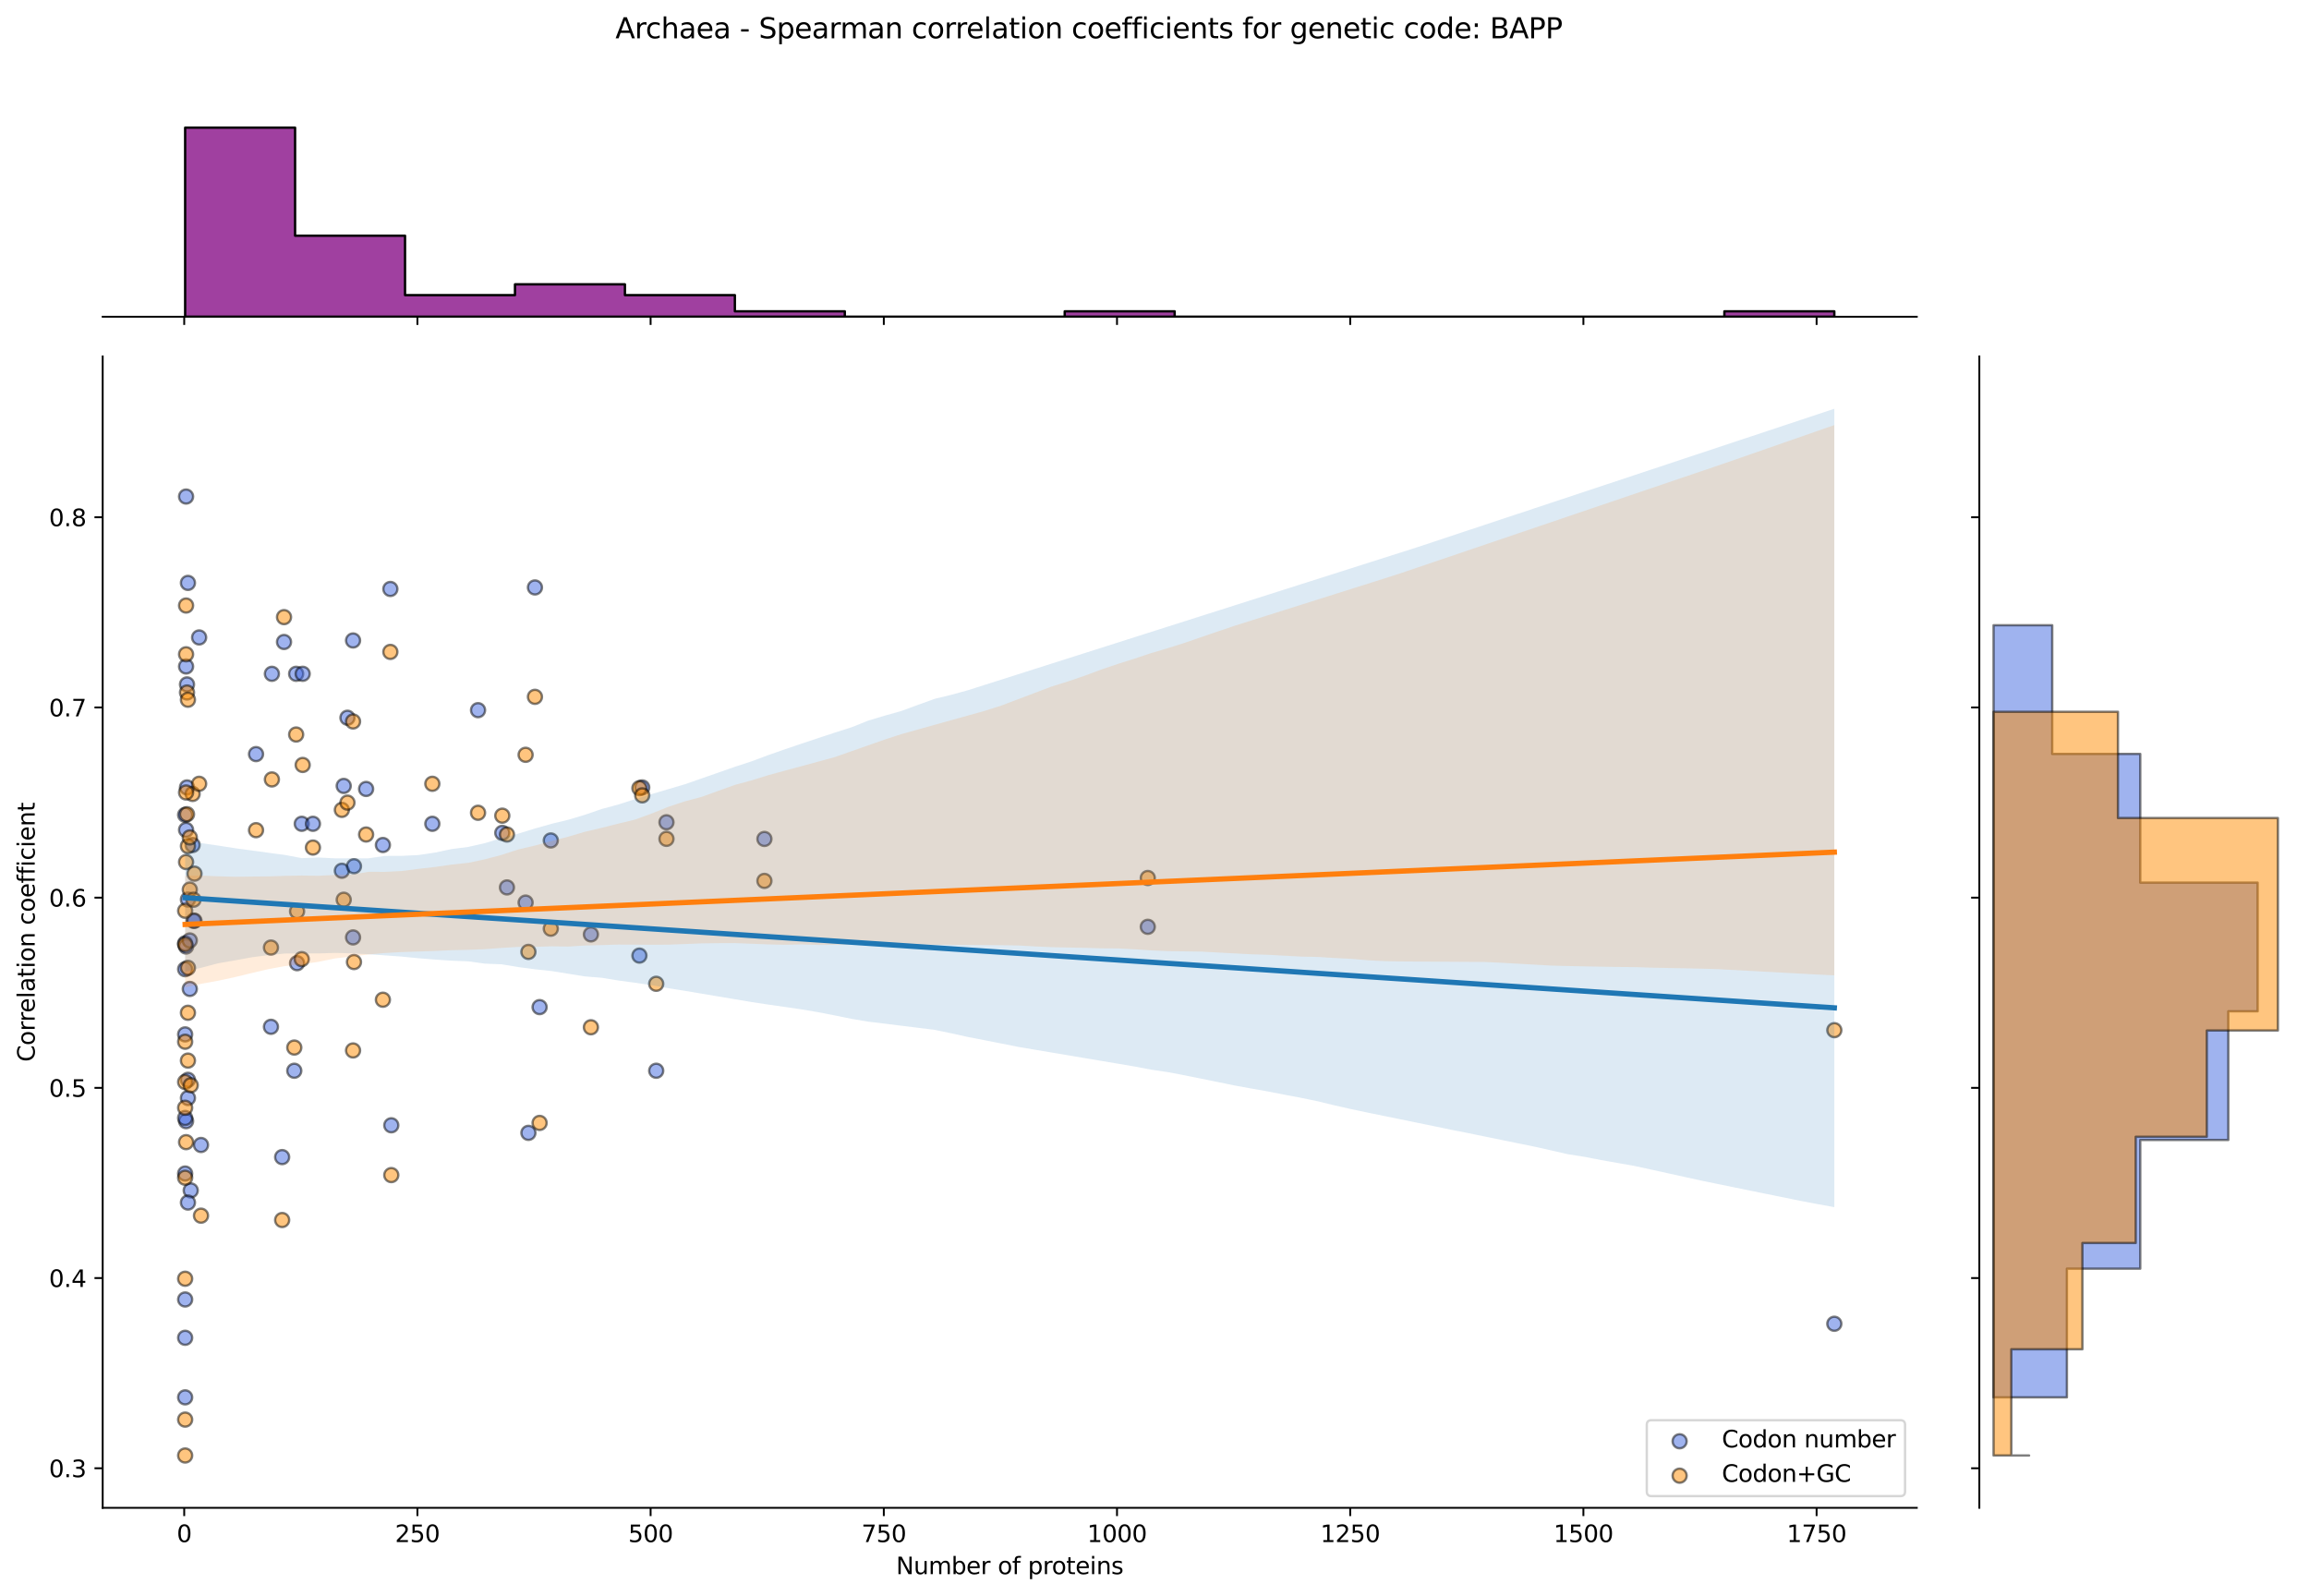 <?xml version="1.0" encoding="utf-8" standalone="no"?>
<!DOCTYPE svg PUBLIC "-//W3C//DTD SVG 1.1//EN"
  "http://www.w3.org/Graphics/SVG/1.1/DTD/svg11.dtd">
<svg xmlns:xlink="http://www.w3.org/1999/xlink" width="984.456pt" height="680.423pt" viewBox="0 0 984.456 680.423" xmlns="http://www.w3.org/2000/svg" version="1.1">
 <defs>
  <style type="text/css">*{stroke-linejoin: round; stroke-linecap: butt}</style>
 </defs>
 <g id="figure_1">
  <g id="patch_1">
   <path d="M 0 680.423 
L 984.456 680.423 
L 984.456 0 
L 0 0 
z
" style="fill: #ffffff"/>
  </g>
  <g id="axes_1">
   <g id="patch_2">
    <path d="M 43.781 642.867 
L 817.232 642.867 
L 817.232 151.966 
L 43.781 151.966 
z
" style="fill: #ffffff"/>
   </g>
   <g id="PathCollection_1">
    <defs>
     <path id="mac6aedca68" d="M 0 3 
C 0.796 3 1.559 2.684 2.121 2.121 
C 2.684 1.559 3 0.796 3 0 
C 3 -0.796 2.684 -1.559 2.121 -2.121 
C 1.559 -2.684 0.796 -3 0 -3 
C -0.796 -3 -1.559 -2.684 -2.121 -2.121 
C -2.684 -1.559 -3 -0.796 -3 0 
C -3 0.796 -2.684 1.559 -2.121 2.121 
C -1.559 2.684 -0.796 3 0 3 
z
" style="stroke: #000000; stroke-opacity: 0.5"/>
    </defs>
    <g clip-path="url(#p42f1e4203a)">
     <use xlink:href="#mac6aedca68" x="125.469" y="456.513" style="fill: #4169e1; fill-opacity: 0.5; stroke: #000000; stroke-opacity: 0.5"/>
     <use xlink:href="#mac6aedca68" x="203.817" y="302.78" style="fill: #4169e1; fill-opacity: 0.5; stroke: #000000; stroke-opacity: 0.5"/>
     <use xlink:href="#mac6aedca68" x="109.163" y="321.512" style="fill: #4169e1; fill-opacity: 0.5; stroke: #000000; stroke-opacity: 0.5"/>
     <use xlink:href="#mac6aedca68" x="115.527" y="437.781" style="fill: #4169e1; fill-opacity: 0.5; stroke: #000000; stroke-opacity: 0.5"/>
     <use xlink:href="#mac6aedca68" x="184.329" y="351.225" style="fill: #4169e1; fill-opacity: 0.5; stroke: #000000; stroke-opacity: 0.5"/>
     <use xlink:href="#mac6aedca68" x="80.927" y="421.632" style="fill: #4169e1; fill-opacity: 0.5; stroke: #000000; stroke-opacity: 0.5"/>
     <use xlink:href="#mac6aedca68" x="272.619" y="407.422" style="fill: #4169e1; fill-opacity: 0.5; stroke: #000000; stroke-opacity: 0.5"/>
     <use xlink:href="#mac6aedca68" x="145.752" y="371.249" style="fill: #4169e1; fill-opacity: 0.5; stroke: #000000; stroke-opacity: 0.5"/>
     <use xlink:href="#mac6aedca68" x="80.131" y="248.522" style="fill: #4169e1; fill-opacity: 0.5; stroke: #000000; stroke-opacity: 0.5"/>
     <use xlink:href="#mac6aedca68" x="78.938" y="595.767" style="fill: #4169e1; fill-opacity: 0.5; stroke: #000000; stroke-opacity: 0.5"/>
     <use xlink:href="#mac6aedca68" x="79.336" y="478.004" style="fill: #4169e1; fill-opacity: 0.5; stroke: #000000; stroke-opacity: 0.5"/>
     <use xlink:href="#mac6aedca68" x="273.812" y="335.723" style="fill: #4169e1; fill-opacity: 0.5; stroke: #000000; stroke-opacity: 0.5"/>
     <use xlink:href="#mac6aedca68" x="78.938" y="402.166" style="fill: #4169e1; fill-opacity: 0.5; stroke: #000000; stroke-opacity: 0.5"/>
     <use xlink:href="#mac6aedca68" x="120.299" y="493.331" style="fill: #4169e1; fill-opacity: 0.5; stroke: #000000; stroke-opacity: 0.5"/>
     <use xlink:href="#mac6aedca68" x="81.324" y="507.541" style="fill: #4169e1; fill-opacity: 0.5; stroke: #000000; stroke-opacity: 0.5"/>
     <use xlink:href="#mac6aedca68" x="126.265" y="287.278" style="fill: #4169e1; fill-opacity: 0.5; stroke: #000000; stroke-opacity: 0.5"/>
     <use xlink:href="#mac6aedca68" x="126.662" y="410.651" style="fill: #4169e1; fill-opacity: 0.5; stroke: #000000; stroke-opacity: 0.5"/>
     <use xlink:href="#mac6aedca68" x="163.251" y="360.269" style="fill: #4169e1; fill-opacity: 0.5; stroke: #000000; stroke-opacity: 0.5"/>
     <use xlink:href="#mac6aedca68" x="82.12" y="360.269" style="fill: #4169e1; fill-opacity: 0.5; stroke: #000000; stroke-opacity: 0.5"/>
     <use xlink:href="#mac6aedca68" x="782.075" y="564.384" style="fill: #4169e1; fill-opacity: 0.5; stroke: #000000; stroke-opacity: 0.5"/>
     <use xlink:href="#mac6aedca68" x="79.734" y="291.8" style="fill: #4169e1; fill-opacity: 0.5; stroke: #000000; stroke-opacity: 0.5"/>
     <use xlink:href="#mac6aedca68" x="121.095" y="273.713" style="fill: #4169e1; fill-opacity: 0.5; stroke: #000000; stroke-opacity: 0.5"/>
     <use xlink:href="#mac6aedca68" x="128.651" y="351.225" style="fill: #4169e1; fill-opacity: 0.5; stroke: #000000; stroke-opacity: 0.5"/>
     <use xlink:href="#mac6aedca68" x="225.292" y="482.996" style="fill: #4169e1; fill-opacity: 0.5; stroke: #000000; stroke-opacity: 0.5"/>
     <use xlink:href="#mac6aedca68" x="79.336" y="211.704" style="fill: #4169e1; fill-opacity: 0.5; stroke: #000000; stroke-opacity: 0.5"/>
     <use xlink:href="#mac6aedca68" x="325.911" y="357.685" style="fill: #4169e1; fill-opacity: 0.5; stroke: #000000; stroke-opacity: 0.5"/>
     <use xlink:href="#mac6aedca68" x="234.837" y="358.331" style="fill: #4169e1; fill-opacity: 0.5; stroke: #000000; stroke-opacity: 0.5"/>
     <use xlink:href="#mac6aedca68" x="78.938" y="347.407" style="fill: #4169e1; fill-opacity: 0.5; stroke: #000000; stroke-opacity: 0.5"/>
     <use xlink:href="#mac6aedca68" x="79.336" y="403.546" style="fill: #4169e1; fill-opacity: 0.5; stroke: #000000; stroke-opacity: 0.5"/>
     <use xlink:href="#mac6aedca68" x="115.924" y="287.278" style="fill: #4169e1; fill-opacity: 0.5; stroke: #000000; stroke-opacity: 0.5"/>
     <use xlink:href="#mac6aedca68" x="78.938" y="413.215" style="fill: #4169e1; fill-opacity: 0.5; stroke: #000000; stroke-opacity: 0.5"/>
     <use xlink:href="#mac6aedca68" x="80.927" y="400.962" style="fill: #4169e1; fill-opacity: 0.5; stroke: #000000; stroke-opacity: 0.5"/>
     <use xlink:href="#mac6aedca68" x="146.547" y="335.077" style="fill: #4169e1; fill-opacity: 0.5; stroke: #000000; stroke-opacity: 0.5"/>
     <use xlink:href="#mac6aedca68" x="279.778" y="456.513" style="fill: #4169e1; fill-opacity: 0.5; stroke: #000000; stroke-opacity: 0.5"/>
     <use xlink:href="#mac6aedca68" x="150.922" y="369.312" style="fill: #4169e1; fill-opacity: 0.5; stroke: #000000; stroke-opacity: 0.5"/>
     <use xlink:href="#mac6aedca68" x="284.152" y="350.58" style="fill: #4169e1; fill-opacity: 0.5; stroke: #000000; stroke-opacity: 0.5"/>
     <use xlink:href="#mac6aedca68" x="80.131" y="468.139" style="fill: #4169e1; fill-opacity: 0.5; stroke: #000000; stroke-opacity: 0.5"/>
     <use xlink:href="#mac6aedca68" x="214.157" y="355.101" style="fill: #4169e1; fill-opacity: 0.5; stroke: #000000; stroke-opacity: 0.5"/>
     <use xlink:href="#mac6aedca68" x="150.524" y="273.067" style="fill: #4169e1; fill-opacity: 0.5; stroke: #000000; stroke-opacity: 0.5"/>
     <use xlink:href="#mac6aedca68" x="78.938" y="441.012" style="fill: #4169e1; fill-opacity: 0.5; stroke: #000000; stroke-opacity: 0.5"/>
     <use xlink:href="#mac6aedca68" x="82.517" y="392.565" style="fill: #4169e1; fill-opacity: 0.5; stroke: #000000; stroke-opacity: 0.5"/>
     <use xlink:href="#mac6aedca68" x="489.366" y="395.149" style="fill: #4169e1; fill-opacity: 0.5; stroke: #000000; stroke-opacity: 0.5"/>
     <use xlink:href="#mac6aedca68" x="228.076" y="250.46" style="fill: #4169e1; fill-opacity: 0.5; stroke: #000000; stroke-opacity: 0.5"/>
     <use xlink:href="#mac6aedca68" x="230.065" y="429.383" style="fill: #4169e1; fill-opacity: 0.5; stroke: #000000; stroke-opacity: 0.5"/>
     <use xlink:href="#mac6aedca68" x="80.131" y="383.522" style="fill: #4169e1; fill-opacity: 0.5; stroke: #000000; stroke-opacity: 0.5"/>
     <use xlink:href="#mac6aedca68" x="251.938" y="398.379" style="fill: #4169e1; fill-opacity: 0.5; stroke: #000000; stroke-opacity: 0.5"/>
     <use xlink:href="#mac6aedca68" x="79.336" y="284.151" style="fill: #4169e1; fill-opacity: 0.5; stroke: #000000; stroke-opacity: 0.5"/>
     <use xlink:href="#mac6aedca68" x="82.915" y="392.565" style="fill: #4169e1; fill-opacity: 0.5; stroke: #000000; stroke-opacity: 0.5"/>
     <use xlink:href="#mac6aedca68" x="133.423" y="351.225" style="fill: #4169e1; fill-opacity: 0.5; stroke: #000000; stroke-opacity: 0.5"/>
     <use xlink:href="#mac6aedca68" x="129.049" y="287.278" style="fill: #4169e1; fill-opacity: 0.5; stroke: #000000; stroke-opacity: 0.5"/>
     <use xlink:href="#mac6aedca68" x="156.092" y="336.369" style="fill: #4169e1; fill-opacity: 0.5; stroke: #000000; stroke-opacity: 0.5"/>
     <use xlink:href="#mac6aedca68" x="224.099" y="384.814" style="fill: #4169e1; fill-opacity: 0.5; stroke: #000000; stroke-opacity: 0.5"/>
     <use xlink:href="#mac6aedca68" x="85.699" y="488.163" style="fill: #4169e1; fill-opacity: 0.5; stroke: #000000; stroke-opacity: 0.5"/>
     <use xlink:href="#mac6aedca68" x="80.131" y="512.709" style="fill: #4169e1; fill-opacity: 0.5; stroke: #000000; stroke-opacity: 0.5"/>
     <use xlink:href="#mac6aedca68" x="80.131" y="460.388" style="fill: #4169e1; fill-opacity: 0.5; stroke: #000000; stroke-opacity: 0.5"/>
     <use xlink:href="#mac6aedca68" x="79.336" y="353.809" style="fill: #4169e1; fill-opacity: 0.5; stroke: #000000; stroke-opacity: 0.5"/>
     <use xlink:href="#mac6aedca68" x="166.83" y="479.766" style="fill: #4169e1; fill-opacity: 0.5; stroke: #000000; stroke-opacity: 0.5"/>
     <use xlink:href="#mac6aedca68" x="78.938" y="476.646" style="fill: #4169e1; fill-opacity: 0.5; stroke: #000000; stroke-opacity: 0.5"/>
     <use xlink:href="#mac6aedca68" x="216.145" y="378.355" style="fill: #4169e1; fill-opacity: 0.5; stroke: #000000; stroke-opacity: 0.5"/>
     <use xlink:href="#mac6aedca68" x="84.904" y="271.776" style="fill: #4169e1; fill-opacity: 0.5; stroke: #000000; stroke-opacity: 0.5"/>
     <use xlink:href="#mac6aedca68" x="150.524" y="399.67" style="fill: #4169e1; fill-opacity: 0.5; stroke: #000000; stroke-opacity: 0.5"/>
     <use xlink:href="#mac6aedca68" x="78.938" y="500.338" style="fill: #4169e1; fill-opacity: 0.5; stroke: #000000; stroke-opacity: 0.5"/>
     <use xlink:href="#mac6aedca68" x="79.734" y="335.723" style="fill: #4169e1; fill-opacity: 0.5; stroke: #000000; stroke-opacity: 0.5"/>
     <use xlink:href="#mac6aedca68" x="148.138" y="306.01" style="fill: #4169e1; fill-opacity: 0.5; stroke: #000000; stroke-opacity: 0.5"/>
     <use xlink:href="#mac6aedca68" x="166.433" y="251.106" style="fill: #4169e1; fill-opacity: 0.5; stroke: #000000; stroke-opacity: 0.5"/>
     <use xlink:href="#mac6aedca68" x="78.938" y="570.363" style="fill: #4169e1; fill-opacity: 0.5; stroke: #000000; stroke-opacity: 0.5"/>
     <use xlink:href="#mac6aedca68" x="78.938" y="554.034" style="fill: #4169e1; fill-opacity: 0.5; stroke: #000000; stroke-opacity: 0.5"/>
    </g>
   </g>
   <g id="PathCollection_2">
    <defs>
     <path id="mfa241456ce" d="M 0 3 
C 0.796 3 1.559 2.684 2.121 2.121 
C 2.684 1.559 3 0.796 3 0 
C 3 -0.796 2.684 -1.559 2.121 -2.121 
C 1.559 -2.684 0.796 -3 0 -3 
C -0.796 -3 -1.559 -2.684 -2.121 -2.121 
C -2.684 -1.559 -3 -0.796 -3 0 
C -3 0.796 -2.684 1.559 -2.121 2.121 
C -1.559 2.684 -0.796 3 0 3 
z
" style="stroke: #000000; stroke-opacity: 0.5"/>
    </defs>
    <g clip-path="url(#p42f1e4203a)">
     <use xlink:href="#mfa241456ce" x="125.469" y="446.626" style="fill: #ff8c00; fill-opacity: 0.5; stroke: #000000; stroke-opacity: 0.5"/>
     <use xlink:href="#mfa241456ce" x="203.817" y="346.528" style="fill: #ff8c00; fill-opacity: 0.5; stroke: #000000; stroke-opacity: 0.5"/>
     <use xlink:href="#mfa241456ce" x="109.163" y="353.943" style="fill: #ff8c00; fill-opacity: 0.5; stroke: #000000; stroke-opacity: 0.5"/>
     <use xlink:href="#mfa241456ce" x="115.527" y="403.992" style="fill: #ff8c00; fill-opacity: 0.5; stroke: #000000; stroke-opacity: 0.5"/>
     <use xlink:href="#mfa241456ce" x="184.329" y="334.17" style="fill: #ff8c00; fill-opacity: 0.5; stroke: #000000; stroke-opacity: 0.5"/>
     <use xlink:href="#mfa241456ce" x="80.927" y="379.276" style="fill: #ff8c00; fill-opacity: 0.5; stroke: #000000; stroke-opacity: 0.5"/>
     <use xlink:href="#mfa241456ce" x="272.619" y="336.024" style="fill: #ff8c00; fill-opacity: 0.5; stroke: #000000; stroke-opacity: 0.5"/>
     <use xlink:href="#mfa241456ce" x="145.752" y="345.292" style="fill: #ff8c00; fill-opacity: 0.5; stroke: #000000; stroke-opacity: 0.5"/>
     <use xlink:href="#mfa241456ce" x="80.131" y="360.74" style="fill: #ff8c00; fill-opacity: 0.5; stroke: #000000; stroke-opacity: 0.5"/>
     <use xlink:href="#mfa241456ce" x="78.938" y="502.121" style="fill: #ff8c00; fill-opacity: 0.5; stroke: #000000; stroke-opacity: 0.5"/>
     <use xlink:href="#mfa241456ce" x="79.336" y="486.955" style="fill: #ff8c00; fill-opacity: 0.5; stroke: #000000; stroke-opacity: 0.5"/>
     <use xlink:href="#mfa241456ce" x="273.812" y="339.113" style="fill: #ff8c00; fill-opacity: 0.5; stroke: #000000; stroke-opacity: 0.5"/>
     <use xlink:href="#mfa241456ce" x="78.938" y="461.312" style="fill: #ff8c00; fill-opacity: 0.5; stroke: #000000; stroke-opacity: 0.5"/>
     <use xlink:href="#mfa241456ce" x="120.299" y="520.156" style="fill: #ff8c00; fill-opacity: 0.5; stroke: #000000; stroke-opacity: 0.5"/>
     <use xlink:href="#mfa241456ce" x="81.324" y="462.692" style="fill: #ff8c00; fill-opacity: 0.5; stroke: #000000; stroke-opacity: 0.5"/>
     <use xlink:href="#mfa241456ce" x="126.265" y="313.162" style="fill: #ff8c00; fill-opacity: 0.5; stroke: #000000; stroke-opacity: 0.5"/>
     <use xlink:href="#mfa241456ce" x="126.662" y="388.545" style="fill: #ff8c00; fill-opacity: 0.5; stroke: #000000; stroke-opacity: 0.5"/>
     <use xlink:href="#mfa241456ce" x="163.251" y="426.236" style="fill: #ff8c00; fill-opacity: 0.5; stroke: #000000; stroke-opacity: 0.5"/>
     <use xlink:href="#mfa241456ce" x="82.12" y="338.495" style="fill: #ff8c00; fill-opacity: 0.5; stroke: #000000; stroke-opacity: 0.5"/>
     <use xlink:href="#mfa241456ce" x="782.075" y="439.212" style="fill: #ff8c00; fill-opacity: 0.5; stroke: #000000; stroke-opacity: 0.5"/>
     <use xlink:href="#mfa241456ce" x="79.734" y="295.243" style="fill: #ff8c00; fill-opacity: 0.5; stroke: #000000; stroke-opacity: 0.5"/>
     <use xlink:href="#mfa241456ce" x="121.095" y="263.113" style="fill: #ff8c00; fill-opacity: 0.5; stroke: #000000; stroke-opacity: 0.5"/>
     <use xlink:href="#mfa241456ce" x="128.651" y="408.935" style="fill: #ff8c00; fill-opacity: 0.5; stroke: #000000; stroke-opacity: 0.5"/>
     <use xlink:href="#mfa241456ce" x="225.292" y="405.846" style="fill: #ff8c00; fill-opacity: 0.5; stroke: #000000; stroke-opacity: 0.5"/>
     <use xlink:href="#mfa241456ce" x="79.336" y="258.17" style="fill: #ff8c00; fill-opacity: 0.5; stroke: #000000; stroke-opacity: 0.5"/>
     <use xlink:href="#mfa241456ce" x="325.911" y="375.569" style="fill: #ff8c00; fill-opacity: 0.5; stroke: #000000; stroke-opacity: 0.5"/>
     <use xlink:href="#mfa241456ce" x="234.837" y="395.959" style="fill: #ff8c00; fill-opacity: 0.5; stroke: #000000; stroke-opacity: 0.5"/>
     <use xlink:href="#mfa241456ce" x="78.938" y="388.311" style="fill: #ff8c00; fill-opacity: 0.5; stroke: #000000; stroke-opacity: 0.5"/>
     <use xlink:href="#mfa241456ce" x="79.336" y="367.536" style="fill: #ff8c00; fill-opacity: 0.5; stroke: #000000; stroke-opacity: 0.5"/>
     <use xlink:href="#mfa241456ce" x="115.924" y="332.317" style="fill: #ff8c00; fill-opacity: 0.5; stroke: #000000; stroke-opacity: 0.5"/>
     <use xlink:href="#mfa241456ce" x="78.938" y="444.144" style="fill: #ff8c00; fill-opacity: 0.5; stroke: #000000; stroke-opacity: 0.5"/>
     <use xlink:href="#mfa241456ce" x="80.927" y="357.032" style="fill: #ff8c00; fill-opacity: 0.5; stroke: #000000; stroke-opacity: 0.5"/>
     <use xlink:href="#mfa241456ce" x="146.547" y="383.602" style="fill: #ff8c00; fill-opacity: 0.5; stroke: #000000; stroke-opacity: 0.5"/>
     <use xlink:href="#mfa241456ce" x="279.778" y="419.439" style="fill: #ff8c00; fill-opacity: 0.5; stroke: #000000; stroke-opacity: 0.5"/>
     <use xlink:href="#mfa241456ce" x="150.922" y="410.171" style="fill: #ff8c00; fill-opacity: 0.5; stroke: #000000; stroke-opacity: 0.5"/>
     <use xlink:href="#mfa241456ce" x="284.152" y="357.65" style="fill: #ff8c00; fill-opacity: 0.5; stroke: #000000; stroke-opacity: 0.5"/>
     <use xlink:href="#mfa241456ce" x="80.131" y="431.797" style="fill: #ff8c00; fill-opacity: 0.5; stroke: #000000; stroke-opacity: 0.5"/>
     <use xlink:href="#mfa241456ce" x="214.157" y="347.764" style="fill: #ff8c00; fill-opacity: 0.5; stroke: #000000; stroke-opacity: 0.5"/>
     <use xlink:href="#mfa241456ce" x="150.524" y="307.601" style="fill: #ff8c00; fill-opacity: 0.5; stroke: #000000; stroke-opacity: 0.5"/>
     <use xlink:href="#mfa241456ce" x="78.938" y="472.299" style="fill: #ff8c00; fill-opacity: 0.5; stroke: #000000; stroke-opacity: 0.5"/>
     <use xlink:href="#mfa241456ce" x="82.517" y="383.602" style="fill: #ff8c00; fill-opacity: 0.5; stroke: #000000; stroke-opacity: 0.5"/>
     <use xlink:href="#mfa241456ce" x="489.366" y="374.333" style="fill: #ff8c00; fill-opacity: 0.5; stroke: #000000; stroke-opacity: 0.5"/>
     <use xlink:href="#mfa241456ce" x="228.076" y="297.097" style="fill: #ff8c00; fill-opacity: 0.5; stroke: #000000; stroke-opacity: 0.5"/>
     <use xlink:href="#mfa241456ce" x="230.065" y="478.757" style="fill: #ff8c00; fill-opacity: 0.5; stroke: #000000; stroke-opacity: 0.5"/>
     <use xlink:href="#mfa241456ce" x="80.131" y="298.333" style="fill: #ff8c00; fill-opacity: 0.5; stroke: #000000; stroke-opacity: 0.5"/>
     <use xlink:href="#mfa241456ce" x="251.938" y="437.976" style="fill: #ff8c00; fill-opacity: 0.5; stroke: #000000; stroke-opacity: 0.5"/>
     <use xlink:href="#mfa241456ce" x="79.336" y="278.956" style="fill: #ff8c00; fill-opacity: 0.5; stroke: #000000; stroke-opacity: 0.5"/>
     <use xlink:href="#mfa241456ce" x="82.915" y="372.479" style="fill: #ff8c00; fill-opacity: 0.5; stroke: #000000; stroke-opacity: 0.5"/>
     <use xlink:href="#mfa241456ce" x="133.423" y="361.357" style="fill: #ff8c00; fill-opacity: 0.5; stroke: #000000; stroke-opacity: 0.5"/>
     <use xlink:href="#mfa241456ce" x="129.049" y="326.138" style="fill: #ff8c00; fill-opacity: 0.5; stroke: #000000; stroke-opacity: 0.5"/>
     <use xlink:href="#mfa241456ce" x="156.092" y="355.796" style="fill: #ff8c00; fill-opacity: 0.5; stroke: #000000; stroke-opacity: 0.5"/>
     <use xlink:href="#mfa241456ce" x="224.099" y="321.812" style="fill: #ff8c00; fill-opacity: 0.5; stroke: #000000; stroke-opacity: 0.5"/>
     <use xlink:href="#mfa241456ce" x="85.699" y="518.302" style="fill: #ff8c00; fill-opacity: 0.5; stroke: #000000; stroke-opacity: 0.5"/>
     <use xlink:href="#mfa241456ce" x="80.131" y="452.187" style="fill: #ff8c00; fill-opacity: 0.5; stroke: #000000; stroke-opacity: 0.5"/>
     <use xlink:href="#mfa241456ce" x="80.131" y="412.642" style="fill: #ff8c00; fill-opacity: 0.5; stroke: #000000; stroke-opacity: 0.5"/>
     <use xlink:href="#mfa241456ce" x="79.336" y="337.878" style="fill: #ff8c00; fill-opacity: 0.5; stroke: #000000; stroke-opacity: 0.5"/>
     <use xlink:href="#mfa241456ce" x="166.83" y="501.001" style="fill: #ff8c00; fill-opacity: 0.5; stroke: #000000; stroke-opacity: 0.5"/>
     <use xlink:href="#mfa241456ce" x="78.938" y="605.247" style="fill: #ff8c00; fill-opacity: 0.5; stroke: #000000; stroke-opacity: 0.5"/>
     <use xlink:href="#mfa241456ce" x="216.145" y="355.796" style="fill: #ff8c00; fill-opacity: 0.5; stroke: #000000; stroke-opacity: 0.5"/>
     <use xlink:href="#mfa241456ce" x="84.904" y="334.17" style="fill: #ff8c00; fill-opacity: 0.5; stroke: #000000; stroke-opacity: 0.5"/>
     <use xlink:href="#mfa241456ce" x="150.524" y="447.862" style="fill: #ff8c00; fill-opacity: 0.5; stroke: #000000; stroke-opacity: 0.5"/>
     <use xlink:href="#mfa241456ce" x="78.938" y="545.195" style="fill: #ff8c00; fill-opacity: 0.5; stroke: #000000; stroke-opacity: 0.5"/>
     <use xlink:href="#mfa241456ce" x="79.734" y="347.146" style="fill: #ff8c00; fill-opacity: 0.5; stroke: #000000; stroke-opacity: 0.5"/>
     <use xlink:href="#mfa241456ce" x="148.138" y="342.203" style="fill: #ff8c00; fill-opacity: 0.5; stroke: #000000; stroke-opacity: 0.5"/>
     <use xlink:href="#mfa241456ce" x="166.433" y="277.942" style="fill: #ff8c00; fill-opacity: 0.5; stroke: #000000; stroke-opacity: 0.5"/>
     <use xlink:href="#mfa241456ce" x="78.938" y="620.553" style="fill: #ff8c00; fill-opacity: 0.5; stroke: #000000; stroke-opacity: 0.5"/>
     <use xlink:href="#mfa241456ce" x="78.938" y="402.676" style="fill: #ff8c00; fill-opacity: 0.5; stroke: #000000; stroke-opacity: 0.5"/>
    </g>
   </g>
   <g id="PolyCollection_1">
    <path d="M 78.938 358.285 
L 78.938 414.223 
L 86.04 412.537 
L 93.143 410.67 
L 100.245 409.444 
L 107.348 408.132 
L 114.45 407.225 
L 121.552 406.529 
L 128.655 406.502 
L 135.757 406.489 
L 142.86 406.279 
L 149.962 406.462 
L 157.064 406.845 
L 164.167 407.325 
L 171.269 407.846 
L 178.372 408.544 
L 185.474 409.113 
L 192.576 409.589 
L 199.679 409.87 
L 206.781 410.852 
L 213.884 411.132 
L 220.986 412.311 
L 228.088 413.248 
L 235.191 414.013 
L 242.293 415.156 
L 249.396 416.299 
L 256.498 416.864 
L 263.6 418.031 
L 270.703 418.986 
L 277.805 420.051 
L 284.908 421.318 
L 292.01 422.441 
L 299.112 423.636 
L 306.215 424.831 
L 313.317 426.022 
L 320.419 427.216 
L 327.522 428.296 
L 334.624 429.309 
L 341.727 430.349 
L 348.829 431.553 
L 355.931 432.932 
L 363.034 434.383 
L 370.136 435.577 
L 377.239 436.438 
L 384.341 437.318 
L 391.443 438.197 
L 398.546 439.087 
L 405.648 440.563 
L 412.751 442.132 
L 419.853 443.505 
L 426.955 444.913 
L 434.058 446.33 
L 441.16 447.532 
L 448.263 448.729 
L 455.365 449.924 
L 462.467 451.119 
L 469.57 452.313 
L 476.672 453.505 
L 483.775 454.71 
L 490.877 456.057 
L 497.979 457.113 
L 505.082 458.461 
L 512.184 459.903 
L 519.287 461.346 
L 526.389 462.796 
L 533.491 464.091 
L 540.594 465.345 
L 547.696 466.734 
L 554.799 468.077 
L 561.901 469.543 
L 569.003 471.276 
L 576.106 472.878 
L 583.208 474.382 
L 590.31 475.834 
L 597.413 477.286 
L 604.515 478.738 
L 611.618 480.188 
L 618.72 481.673 
L 625.822 483.075 
L 632.925 484.528 
L 640.027 485.981 
L 647.13 487.434 
L 654.232 488.88 
L 661.334 490.465 
L 668.437 492.098 
L 675.539 493.209 
L 682.642 494.593 
L 689.744 495.844 
L 696.846 497.095 
L 703.949 498.642 
L 711.051 500.205 
L 718.154 501.767 
L 725.256 503.329 
L 732.358 504.794 
L 739.461 506.245 
L 746.563 507.696 
L 753.666 509.145 
L 760.768 510.589 
L 767.87 512.034 
L 774.973 513.375 
L 782.075 514.674 
L 782.075 174.279 
L 782.075 174.279 
L 774.973 176.637 
L 767.87 178.995 
L 760.768 181.353 
L 753.666 183.711 
L 746.563 186.069 
L 739.461 188.427 
L 732.358 190.785 
L 725.256 193.142 
L 718.154 195.5 
L 711.051 197.858 
L 703.949 200.216 
L 696.846 202.574 
L 689.744 204.932 
L 682.642 207.29 
L 675.539 209.648 
L 668.437 212.006 
L 661.334 214.363 
L 654.232 216.721 
L 647.13 219.079 
L 640.027 221.437 
L 632.925 223.795 
L 625.822 226.153 
L 618.72 228.511 
L 611.618 230.869 
L 604.515 233.227 
L 597.413 235.494 
L 590.31 237.754 
L 583.208 240.014 
L 576.106 242.274 
L 569.003 244.535 
L 561.901 246.795 
L 554.799 249.055 
L 547.696 251.315 
L 540.594 253.575 
L 533.491 255.835 
L 526.389 258.096 
L 519.287 260.356 
L 512.184 262.616 
L 505.082 264.876 
L 497.979 267.136 
L 490.877 269.396 
L 483.775 271.656 
L 476.672 273.917 
L 469.57 276.177 
L 462.467 278.437 
L 455.365 280.697 
L 448.263 282.957 
L 441.16 285.217 
L 434.058 287.478 
L 426.955 289.738 
L 419.853 291.998 
L 412.751 294.258 
L 405.648 296.216 
L 398.546 297.936 
L 391.443 300.498 
L 384.341 303.111 
L 377.239 305.117 
L 370.136 307.244 
L 363.034 310.08 
L 355.931 312.348 
L 348.829 314.692 
L 341.727 317.058 
L 334.624 319.463 
L 327.522 321.95 
L 320.419 324.605 
L 313.317 326.924 
L 306.215 329.412 
L 299.112 331.893 
L 292.01 334.365 
L 284.908 336.464 
L 277.805 338.564 
L 270.703 340.734 
L 263.6 343.014 
L 256.498 344.931 
L 249.396 347.381 
L 242.293 349.501 
L 235.191 351.223 
L 228.088 353.231 
L 220.986 355.413 
L 213.884 357.296 
L 206.781 359.464 
L 199.679 361.081 
L 192.576 361.992 
L 185.474 363.497 
L 178.372 364.553 
L 171.269 364.898 
L 164.167 364.923 
L 157.064 365.947 
L 149.962 365.936 
L 142.86 365.958 
L 135.757 365.588 
L 128.655 365.865 
L 121.552 364.52 
L 114.45 363.579 
L 107.348 362.599 
L 100.245 361.644 
L 93.143 360.532 
L 86.04 359.508 
L 78.938 358.285 
z
" clip-path="url(#p42f1e4203a)" style="fill: #1f77b4; fill-opacity: 0.15"/>
   </g>
   <g id="PolyCollection_2">
    <path d="M 78.938 373.369 
L 78.938 420.988 
L 86.04 419.387 
L 93.143 418.104 
L 100.245 416.568 
L 107.348 414.856 
L 114.45 413.188 
L 121.552 411.887 
L 128.655 411.13 
L 135.757 410.076 
L 142.86 408.624 
L 149.962 407.817 
L 157.064 406.938 
L 164.167 406.318 
L 171.269 405.91 
L 178.372 405.676 
L 185.474 405.438 
L 192.576 405.112 
L 199.679 404.968 
L 206.781 404.678 
L 213.884 404.144 
L 220.986 403.709 
L 228.088 403.709 
L 235.191 403.453 
L 242.293 403.574 
L 249.396 403.119 
L 256.498 402.945 
L 263.6 402.715 
L 270.703 402.762 
L 277.805 402.811 
L 284.908 402.759 
L 292.01 402.496 
L 299.112 402.214 
L 306.215 402.119 
L 313.317 402.09 
L 320.419 402.368 
L 327.522 402.645 
L 334.624 402.813 
L 341.727 402.648 
L 348.829 402.886 
L 355.931 402.827 
L 363.034 402.646 
L 370.136 402.543 
L 377.239 402.602 
L 384.341 402.659 
L 391.443 402.711 
L 398.546 402.768 
L 405.648 402.824 
L 412.751 402.883 
L 419.853 402.943 
L 426.955 402.997 
L 434.058 403.095 
L 441.16 403.504 
L 448.263 403.816 
L 455.365 403.98 
L 462.467 404.105 
L 469.57 404.316 
L 476.672 404.364 
L 483.775 404.735 
L 490.877 405.202 
L 497.979 405.511 
L 505.082 405.612 
L 512.184 405.717 
L 519.287 406.102 
L 526.389 406.484 
L 533.491 406.853 
L 540.594 407.069 
L 547.696 407.46 
L 554.799 407.846 
L 561.901 407.993 
L 569.003 408.441 
L 576.106 408.792 
L 583.208 409.409 
L 590.31 409.777 
L 597.413 409.908 
L 604.515 409.957 
L 611.618 410.005 
L 618.72 410.05 
L 625.822 410.094 
L 632.925 410.138 
L 640.027 410.468 
L 647.13 410.871 
L 654.232 411.273 
L 661.334 411.676 
L 668.437 411.866 
L 675.539 412.005 
L 682.642 412.14 
L 689.744 412.267 
L 696.846 412.322 
L 703.949 412.552 
L 711.051 412.694 
L 718.154 412.836 
L 725.256 412.978 
L 732.358 413.189 
L 739.461 413.574 
L 746.563 413.955 
L 753.666 414.338 
L 760.768 414.727 
L 767.87 415.116 
L 774.973 415.502 
L 782.075 415.835 
L 782.075 181.236 
L 782.075 181.236 
L 774.973 183.71 
L 767.87 186.184 
L 760.768 188.658 
L 753.666 191.132 
L 746.563 193.607 
L 739.461 196.081 
L 732.358 198.529 
L 725.256 200.939 
L 718.154 203.349 
L 711.051 205.759 
L 703.949 208.17 
L 696.846 210.58 
L 689.744 212.99 
L 682.642 215.4 
L 675.539 217.81 
L 668.437 220.221 
L 661.334 222.631 
L 654.232 225.041 
L 647.13 227.451 
L 640.027 229.862 
L 632.925 232.272 
L 625.822 234.682 
L 618.72 237.092 
L 611.618 239.502 
L 604.515 241.913 
L 597.413 244.323 
L 590.31 246.612 
L 583.208 248.855 
L 576.106 251.098 
L 569.003 253.341 
L 561.901 255.585 
L 554.799 257.828 
L 547.696 260.071 
L 540.594 262.315 
L 533.491 264.558 
L 526.389 266.801 
L 519.287 269.189 
L 512.184 271.633 
L 505.082 274.077 
L 497.979 276.331 
L 490.877 278.424 
L 483.775 280.803 
L 476.672 283.04 
L 469.57 285.454 
L 462.467 288.093 
L 455.365 290.512 
L 448.263 292.741 
L 441.16 295.429 
L 434.058 298.118 
L 426.955 300.806 
L 419.853 303.073 
L 412.751 305.052 
L 405.648 307.031 
L 398.546 309.011 
L 391.443 310.999 
L 384.341 312.987 
L 377.239 315.299 
L 370.136 317.788 
L 363.034 320.281 
L 355.931 322.779 
L 348.829 324.724 
L 341.727 326.656 
L 334.624 328.572 
L 327.522 330.511 
L 320.419 332.719 
L 313.317 334.639 
L 306.215 337.199 
L 299.112 339.758 
L 292.01 341.651 
L 284.908 344.001 
L 277.805 346.865 
L 270.703 349.447 
L 263.6 351.165 
L 256.498 352.956 
L 249.396 354.623 
L 242.293 356.723 
L 235.191 358.559 
L 228.088 360.507 
L 220.986 362.161 
L 213.884 364.476 
L 206.781 366.354 
L 199.679 367.865 
L 192.576 368.614 
L 185.474 369.645 
L 178.372 370.442 
L 171.269 371.358 
L 164.167 371.725 
L 157.064 371.701 
L 149.962 372.884 
L 142.86 373.021 
L 135.757 373.395 
L 128.655 373.285 
L 121.552 373.423 
L 114.45 373.652 
L 107.348 373.717 
L 100.245 373.826 
L 93.143 373.612 
L 86.04 373.335 
L 78.938 373.369 
z
" clip-path="url(#p42f1e4203a)" style="fill: #ff7f0e; fill-opacity: 0.15"/>
   </g>
   <g id="matplotlib.axis_1">
    <g id="xtick_1">
     <g id="line2d_1">
      <defs>
       <path id="mab37b482df" d="M 0 0 
L 0 3.5 
" style="stroke: #000000; stroke-width: 0.8"/>
      </defs>
      <g>
       <use xlink:href="#mab37b482df" x="78.54" y="642.867" style="stroke: #000000; stroke-width: 0.8"/>
      </g>
     </g>
     <g id="text_1">
      <!-- 0 -->
      <g transform="translate(75.359 657.465) scale(0.1 -0.1)">
       <defs>
        <path id="DejaVuSans-30" d="M 2034 4250 
Q 1547 4250 1301 3770 
Q 1056 3291 1056 2328 
Q 1056 1369 1301 889 
Q 1547 409 2034 409 
Q 2525 409 2770 889 
Q 3016 1369 3016 2328 
Q 3016 3291 2770 3770 
Q 2525 4250 2034 4250 
z
M 2034 4750 
Q 2819 4750 3233 4129 
Q 3647 3509 3647 2328 
Q 3647 1150 3233 529 
Q 2819 -91 2034 -91 
Q 1250 -91 836 529 
Q 422 1150 422 2328 
Q 422 3509 836 4129 
Q 1250 4750 2034 4750 
z
" transform="scale(0.016)"/>
       </defs>
       <use xlink:href="#DejaVuSans-30"/>
      </g>
     </g>
    </g>
    <g id="xtick_2">
     <g id="line2d_2">
      <g>
       <use xlink:href="#mab37b482df" x="177.966" y="642.867" style="stroke: #000000; stroke-width: 0.8"/>
      </g>
     </g>
     <g id="text_2">
      <!-- 250 -->
      <g transform="translate(168.422 657.465) scale(0.1 -0.1)">
       <defs>
        <path id="DejaVuSans-32" d="M 1228 531 
L 3431 531 
L 3431 0 
L 469 0 
L 469 531 
Q 828 903 1448 1529 
Q 2069 2156 2228 2338 
Q 2531 2678 2651 2914 
Q 2772 3150 2772 3378 
Q 2772 3750 2511 3984 
Q 2250 4219 1831 4219 
Q 1534 4219 1204 4116 
Q 875 4013 500 3803 
L 500 4441 
Q 881 4594 1212 4672 
Q 1544 4750 1819 4750 
Q 2544 4750 2975 4387 
Q 3406 4025 3406 3419 
Q 3406 3131 3298 2873 
Q 3191 2616 2906 2266 
Q 2828 2175 2409 1742 
Q 1991 1309 1228 531 
z
" transform="scale(0.016)"/>
        <path id="DejaVuSans-35" d="M 691 4666 
L 3169 4666 
L 3169 4134 
L 1269 4134 
L 1269 2991 
Q 1406 3038 1543 3061 
Q 1681 3084 1819 3084 
Q 2600 3084 3056 2656 
Q 3513 2228 3513 1497 
Q 3513 744 3044 326 
Q 2575 -91 1722 -91 
Q 1428 -91 1123 -41 
Q 819 9 494 109 
L 494 744 
Q 775 591 1075 516 
Q 1375 441 1709 441 
Q 2250 441 2565 725 
Q 2881 1009 2881 1497 
Q 2881 1984 2565 2268 
Q 2250 2553 1709 2553 
Q 1456 2553 1204 2497 
Q 953 2441 691 2322 
L 691 4666 
z
" transform="scale(0.016)"/>
       </defs>
       <use xlink:href="#DejaVuSans-32"/>
       <use xlink:href="#DejaVuSans-35" x="63.623"/>
       <use xlink:href="#DejaVuSans-30" x="127.246"/>
      </g>
     </g>
    </g>
    <g id="xtick_3">
     <g id="line2d_3">
      <g>
       <use xlink:href="#mab37b482df" x="277.391" y="642.867" style="stroke: #000000; stroke-width: 0.8"/>
      </g>
     </g>
     <g id="text_3">
      <!-- 500 -->
      <g transform="translate(267.848 657.465) scale(0.1 -0.1)">
       <use xlink:href="#DejaVuSans-35"/>
       <use xlink:href="#DejaVuSans-30" x="63.623"/>
       <use xlink:href="#DejaVuSans-30" x="127.246"/>
      </g>
     </g>
    </g>
    <g id="xtick_4">
     <g id="line2d_4">
      <g>
       <use xlink:href="#mab37b482df" x="376.817" y="642.867" style="stroke: #000000; stroke-width: 0.8"/>
      </g>
     </g>
     <g id="text_4">
      <!-- 750 -->
      <g transform="translate(367.273 657.465) scale(0.1 -0.1)">
       <defs>
        <path id="DejaVuSans-37" d="M 525 4666 
L 3525 4666 
L 3525 4397 
L 1831 0 
L 1172 0 
L 2766 4134 
L 525 4134 
L 525 4666 
z
" transform="scale(0.016)"/>
       </defs>
       <use xlink:href="#DejaVuSans-37"/>
       <use xlink:href="#DejaVuSans-35" x="63.623"/>
       <use xlink:href="#DejaVuSans-30" x="127.246"/>
      </g>
     </g>
    </g>
    <g id="xtick_5">
     <g id="line2d_5">
      <g>
       <use xlink:href="#mab37b482df" x="476.242" y="642.867" style="stroke: #000000; stroke-width: 0.8"/>
      </g>
     </g>
     <g id="text_5">
      <!-- 1000 -->
      <g transform="translate(463.517 657.465) scale(0.1 -0.1)">
       <defs>
        <path id="DejaVuSans-31" d="M 794 531 
L 1825 531 
L 1825 4091 
L 703 3866 
L 703 4441 
L 1819 4666 
L 2450 4666 
L 2450 531 
L 3481 531 
L 3481 0 
L 794 0 
L 794 531 
z
" transform="scale(0.016)"/>
       </defs>
       <use xlink:href="#DejaVuSans-31"/>
       <use xlink:href="#DejaVuSans-30" x="63.623"/>
       <use xlink:href="#DejaVuSans-30" x="127.246"/>
       <use xlink:href="#DejaVuSans-30" x="190.869"/>
      </g>
     </g>
    </g>
    <g id="xtick_6">
     <g id="line2d_6">
      <g>
       <use xlink:href="#mab37b482df" x="575.668" y="642.867" style="stroke: #000000; stroke-width: 0.8"/>
      </g>
     </g>
     <g id="text_6">
      <!-- 1250 -->
      <g transform="translate(562.943 657.465) scale(0.1 -0.1)">
       <use xlink:href="#DejaVuSans-31"/>
       <use xlink:href="#DejaVuSans-32" x="63.623"/>
       <use xlink:href="#DejaVuSans-35" x="127.246"/>
       <use xlink:href="#DejaVuSans-30" x="190.869"/>
      </g>
     </g>
    </g>
    <g id="xtick_7">
     <g id="line2d_7">
      <g>
       <use xlink:href="#mab37b482df" x="675.093" y="642.867" style="stroke: #000000; stroke-width: 0.8"/>
      </g>
     </g>
     <g id="text_7">
      <!-- 1500 -->
      <g transform="translate(662.368 657.465) scale(0.1 -0.1)">
       <use xlink:href="#DejaVuSans-31"/>
       <use xlink:href="#DejaVuSans-35" x="63.623"/>
       <use xlink:href="#DejaVuSans-30" x="127.246"/>
       <use xlink:href="#DejaVuSans-30" x="190.869"/>
      </g>
     </g>
    </g>
    <g id="xtick_8">
     <g id="line2d_8">
      <g>
       <use xlink:href="#mab37b482df" x="774.519" y="642.867" style="stroke: #000000; stroke-width: 0.8"/>
      </g>
     </g>
     <g id="text_8">
      <!-- 1750 -->
      <g transform="translate(761.794 657.465) scale(0.1 -0.1)">
       <use xlink:href="#DejaVuSans-31"/>
       <use xlink:href="#DejaVuSans-37" x="63.623"/>
       <use xlink:href="#DejaVuSans-35" x="127.246"/>
       <use xlink:href="#DejaVuSans-30" x="190.869"/>
      </g>
     </g>
    </g>
    <g id="text_9">
     <!-- Number of proteins -->
     <g transform="translate(382.047 671.143) scale(0.1 -0.1)">
      <defs>
       <path id="DejaVuSans-4e" d="M 628 4666 
L 1478 4666 
L 3547 763 
L 3547 4666 
L 4159 4666 
L 4159 0 
L 3309 0 
L 1241 3903 
L 1241 0 
L 628 0 
L 628 4666 
z
" transform="scale(0.016)"/>
       <path id="DejaVuSans-75" d="M 544 1381 
L 544 3500 
L 1119 3500 
L 1119 1403 
Q 1119 906 1312 657 
Q 1506 409 1894 409 
Q 2359 409 2629 706 
Q 2900 1003 2900 1516 
L 2900 3500 
L 3475 3500 
L 3475 0 
L 2900 0 
L 2900 538 
Q 2691 219 2414 64 
Q 2138 -91 1772 -91 
Q 1169 -91 856 284 
Q 544 659 544 1381 
z
M 1991 3584 
L 1991 3584 
z
" transform="scale(0.016)"/>
       <path id="DejaVuSans-6d" d="M 3328 2828 
Q 3544 3216 3844 3400 
Q 4144 3584 4550 3584 
Q 5097 3584 5394 3201 
Q 5691 2819 5691 2113 
L 5691 0 
L 5113 0 
L 5113 2094 
Q 5113 2597 4934 2840 
Q 4756 3084 4391 3084 
Q 3944 3084 3684 2787 
Q 3425 2491 3425 1978 
L 3425 0 
L 2847 0 
L 2847 2094 
Q 2847 2600 2669 2842 
Q 2491 3084 2119 3084 
Q 1678 3084 1418 2786 
Q 1159 2488 1159 1978 
L 1159 0 
L 581 0 
L 581 3500 
L 1159 3500 
L 1159 2956 
Q 1356 3278 1631 3431 
Q 1906 3584 2284 3584 
Q 2666 3584 2933 3390 
Q 3200 3197 3328 2828 
z
" transform="scale(0.016)"/>
       <path id="DejaVuSans-62" d="M 3116 1747 
Q 3116 2381 2855 2742 
Q 2594 3103 2138 3103 
Q 1681 3103 1420 2742 
Q 1159 2381 1159 1747 
Q 1159 1113 1420 752 
Q 1681 391 2138 391 
Q 2594 391 2855 752 
Q 3116 1113 3116 1747 
z
M 1159 2969 
Q 1341 3281 1617 3432 
Q 1894 3584 2278 3584 
Q 2916 3584 3314 3078 
Q 3713 2572 3713 1747 
Q 3713 922 3314 415 
Q 2916 -91 2278 -91 
Q 1894 -91 1617 61 
Q 1341 213 1159 525 
L 1159 0 
L 581 0 
L 581 4863 
L 1159 4863 
L 1159 2969 
z
" transform="scale(0.016)"/>
       <path id="DejaVuSans-65" d="M 3597 1894 
L 3597 1613 
L 953 1613 
Q 991 1019 1311 708 
Q 1631 397 2203 397 
Q 2534 397 2845 478 
Q 3156 559 3463 722 
L 3463 178 
Q 3153 47 2828 -22 
Q 2503 -91 2169 -91 
Q 1331 -91 842 396 
Q 353 884 353 1716 
Q 353 2575 817 3079 
Q 1281 3584 2069 3584 
Q 2775 3584 3186 3129 
Q 3597 2675 3597 1894 
z
M 3022 2063 
Q 3016 2534 2758 2815 
Q 2500 3097 2075 3097 
Q 1594 3097 1305 2825 
Q 1016 2553 972 2059 
L 3022 2063 
z
" transform="scale(0.016)"/>
       <path id="DejaVuSans-72" d="M 2631 2963 
Q 2534 3019 2420 3045 
Q 2306 3072 2169 3072 
Q 1681 3072 1420 2755 
Q 1159 2438 1159 1844 
L 1159 0 
L 581 0 
L 581 3500 
L 1159 3500 
L 1159 2956 
Q 1341 3275 1631 3429 
Q 1922 3584 2338 3584 
Q 2397 3584 2469 3576 
Q 2541 3569 2628 3553 
L 2631 2963 
z
" transform="scale(0.016)"/>
       <path id="DejaVuSans-20" transform="scale(0.016)"/>
       <path id="DejaVuSans-6f" d="M 1959 3097 
Q 1497 3097 1228 2736 
Q 959 2375 959 1747 
Q 959 1119 1226 758 
Q 1494 397 1959 397 
Q 2419 397 2687 759 
Q 2956 1122 2956 1747 
Q 2956 2369 2687 2733 
Q 2419 3097 1959 3097 
z
M 1959 3584 
Q 2709 3584 3137 3096 
Q 3566 2609 3566 1747 
Q 3566 888 3137 398 
Q 2709 -91 1959 -91 
Q 1206 -91 779 398 
Q 353 888 353 1747 
Q 353 2609 779 3096 
Q 1206 3584 1959 3584 
z
" transform="scale(0.016)"/>
       <path id="DejaVuSans-66" d="M 2375 4863 
L 2375 4384 
L 1825 4384 
Q 1516 4384 1395 4259 
Q 1275 4134 1275 3809 
L 1275 3500 
L 2222 3500 
L 2222 3053 
L 1275 3053 
L 1275 0 
L 697 0 
L 697 3053 
L 147 3053 
L 147 3500 
L 697 3500 
L 697 3744 
Q 697 4328 969 4595 
Q 1241 4863 1831 4863 
L 2375 4863 
z
" transform="scale(0.016)"/>
       <path id="DejaVuSans-70" d="M 1159 525 
L 1159 -1331 
L 581 -1331 
L 581 3500 
L 1159 3500 
L 1159 2969 
Q 1341 3281 1617 3432 
Q 1894 3584 2278 3584 
Q 2916 3584 3314 3078 
Q 3713 2572 3713 1747 
Q 3713 922 3314 415 
Q 2916 -91 2278 -91 
Q 1894 -91 1617 61 
Q 1341 213 1159 525 
z
M 3116 1747 
Q 3116 2381 2855 2742 
Q 2594 3103 2138 3103 
Q 1681 3103 1420 2742 
Q 1159 2381 1159 1747 
Q 1159 1113 1420 752 
Q 1681 391 2138 391 
Q 2594 391 2855 752 
Q 3116 1113 3116 1747 
z
" transform="scale(0.016)"/>
       <path id="DejaVuSans-74" d="M 1172 4494 
L 1172 3500 
L 2356 3500 
L 2356 3053 
L 1172 3053 
L 1172 1153 
Q 1172 725 1289 603 
Q 1406 481 1766 481 
L 2356 481 
L 2356 0 
L 1766 0 
Q 1100 0 847 248 
Q 594 497 594 1153 
L 594 3053 
L 172 3053 
L 172 3500 
L 594 3500 
L 594 4494 
L 1172 4494 
z
" transform="scale(0.016)"/>
       <path id="DejaVuSans-69" d="M 603 3500 
L 1178 3500 
L 1178 0 
L 603 0 
L 603 3500 
z
M 603 4863 
L 1178 4863 
L 1178 4134 
L 603 4134 
L 603 4863 
z
" transform="scale(0.016)"/>
       <path id="DejaVuSans-6e" d="M 3513 2113 
L 3513 0 
L 2938 0 
L 2938 2094 
Q 2938 2591 2744 2837 
Q 2550 3084 2163 3084 
Q 1697 3084 1428 2787 
Q 1159 2491 1159 1978 
L 1159 0 
L 581 0 
L 581 3500 
L 1159 3500 
L 1159 2956 
Q 1366 3272 1645 3428 
Q 1925 3584 2291 3584 
Q 2894 3584 3203 3211 
Q 3513 2838 3513 2113 
z
" transform="scale(0.016)"/>
       <path id="DejaVuSans-73" d="M 2834 3397 
L 2834 2853 
Q 2591 2978 2328 3040 
Q 2066 3103 1784 3103 
Q 1356 3103 1142 2972 
Q 928 2841 928 2578 
Q 928 2378 1081 2264 
Q 1234 2150 1697 2047 
L 1894 2003 
Q 2506 1872 2764 1633 
Q 3022 1394 3022 966 
Q 3022 478 2636 193 
Q 2250 -91 1575 -91 
Q 1294 -91 989 -36 
Q 684 19 347 128 
L 347 722 
Q 666 556 975 473 
Q 1284 391 1588 391 
Q 1994 391 2212 530 
Q 2431 669 2431 922 
Q 2431 1156 2273 1281 
Q 2116 1406 1581 1522 
L 1381 1569 
Q 847 1681 609 1914 
Q 372 2147 372 2553 
Q 372 3047 722 3315 
Q 1072 3584 1716 3584 
Q 2034 3584 2315 3537 
Q 2597 3491 2834 3397 
z
" transform="scale(0.016)"/>
      </defs>
      <use xlink:href="#DejaVuSans-4e"/>
      <use xlink:href="#DejaVuSans-75" x="74.805"/>
      <use xlink:href="#DejaVuSans-6d" x="138.184"/>
      <use xlink:href="#DejaVuSans-62" x="235.596"/>
      <use xlink:href="#DejaVuSans-65" x="299.072"/>
      <use xlink:href="#DejaVuSans-72" x="360.596"/>
      <use xlink:href="#DejaVuSans-20" x="401.709"/>
      <use xlink:href="#DejaVuSans-6f" x="433.496"/>
      <use xlink:href="#DejaVuSans-66" x="494.678"/>
      <use xlink:href="#DejaVuSans-20" x="529.883"/>
      <use xlink:href="#DejaVuSans-70" x="561.67"/>
      <use xlink:href="#DejaVuSans-72" x="625.146"/>
      <use xlink:href="#DejaVuSans-6f" x="664.01"/>
      <use xlink:href="#DejaVuSans-74" x="725.191"/>
      <use xlink:href="#DejaVuSans-65" x="764.4"/>
      <use xlink:href="#DejaVuSans-69" x="825.924"/>
      <use xlink:href="#DejaVuSans-6e" x="853.707"/>
      <use xlink:href="#DejaVuSans-73" x="917.086"/>
     </g>
    </g>
   </g>
   <g id="matplotlib.axis_2">
    <g id="ytick_1">
     <g id="line2d_9">
      <defs>
       <path id="me4ba77b30e" d="M 0 0 
L -3.5 0 
" style="stroke: #000000; stroke-width: 0.8"/>
      </defs>
      <g>
       <use xlink:href="#me4ba77b30e" x="43.781" y="625.991" style="stroke: #000000; stroke-width: 0.8"/>
      </g>
     </g>
     <g id="text_10">
      <!-- 0.3 -->
      <g transform="translate(20.878 629.79) scale(0.1 -0.1)">
       <defs>
        <path id="DejaVuSans-2e" d="M 684 794 
L 1344 794 
L 1344 0 
L 684 0 
L 684 794 
z
" transform="scale(0.016)"/>
        <path id="DejaVuSans-33" d="M 2597 2516 
Q 3050 2419 3304 2112 
Q 3559 1806 3559 1356 
Q 3559 666 3084 287 
Q 2609 -91 1734 -91 
Q 1441 -91 1130 -33 
Q 819 25 488 141 
L 488 750 
Q 750 597 1062 519 
Q 1375 441 1716 441 
Q 2309 441 2620 675 
Q 2931 909 2931 1356 
Q 2931 1769 2642 2001 
Q 2353 2234 1838 2234 
L 1294 2234 
L 1294 2753 
L 1863 2753 
Q 2328 2753 2575 2939 
Q 2822 3125 2822 3475 
Q 2822 3834 2567 4026 
Q 2313 4219 1838 4219 
Q 1578 4219 1281 4162 
Q 984 4106 628 3988 
L 628 4550 
Q 988 4650 1302 4700 
Q 1616 4750 1894 4750 
Q 2613 4750 3031 4423 
Q 3450 4097 3450 3541 
Q 3450 3153 3228 2886 
Q 3006 2619 2597 2516 
z
" transform="scale(0.016)"/>
       </defs>
       <use xlink:href="#DejaVuSans-30"/>
       <use xlink:href="#DejaVuSans-2e" x="63.623"/>
       <use xlink:href="#DejaVuSans-33" x="95.41"/>
      </g>
     </g>
    </g>
    <g id="ytick_2">
     <g id="line2d_10">
      <g>
       <use xlink:href="#me4ba77b30e" x="43.781" y="544.9" style="stroke: #000000; stroke-width: 0.8"/>
      </g>
     </g>
     <g id="text_11">
      <!-- 0.4 -->
      <g transform="translate(20.878 548.699) scale(0.1 -0.1)">
       <defs>
        <path id="DejaVuSans-34" d="M 2419 4116 
L 825 1625 
L 2419 1625 
L 2419 4116 
z
M 2253 4666 
L 3047 4666 
L 3047 1625 
L 3713 1625 
L 3713 1100 
L 3047 1100 
L 3047 0 
L 2419 0 
L 2419 1100 
L 313 1100 
L 313 1709 
L 2253 4666 
z
" transform="scale(0.016)"/>
       </defs>
       <use xlink:href="#DejaVuSans-30"/>
       <use xlink:href="#DejaVuSans-2e" x="63.623"/>
       <use xlink:href="#DejaVuSans-34" x="95.41"/>
      </g>
     </g>
    </g>
    <g id="ytick_3">
     <g id="line2d_11">
      <g>
       <use xlink:href="#me4ba77b30e" x="43.781" y="463.809" style="stroke: #000000; stroke-width: 0.8"/>
      </g>
     </g>
     <g id="text_12">
      <!-- 0.5 -->
      <g transform="translate(20.878 467.608) scale(0.1 -0.1)">
       <use xlink:href="#DejaVuSans-30"/>
       <use xlink:href="#DejaVuSans-2e" x="63.623"/>
       <use xlink:href="#DejaVuSans-35" x="95.41"/>
      </g>
     </g>
    </g>
    <g id="ytick_4">
     <g id="line2d_12">
      <g>
       <use xlink:href="#me4ba77b30e" x="43.781" y="382.718" style="stroke: #000000; stroke-width: 0.8"/>
      </g>
     </g>
     <g id="text_13">
      <!-- 0.6 -->
      <g transform="translate(20.878 386.517) scale(0.1 -0.1)">
       <defs>
        <path id="DejaVuSans-36" d="M 2113 2584 
Q 1688 2584 1439 2293 
Q 1191 2003 1191 1497 
Q 1191 994 1439 701 
Q 1688 409 2113 409 
Q 2538 409 2786 701 
Q 3034 994 3034 1497 
Q 3034 2003 2786 2293 
Q 2538 2584 2113 2584 
z
M 3366 4563 
L 3366 3988 
Q 3128 4100 2886 4159 
Q 2644 4219 2406 4219 
Q 1781 4219 1451 3797 
Q 1122 3375 1075 2522 
Q 1259 2794 1537 2939 
Q 1816 3084 2150 3084 
Q 2853 3084 3261 2657 
Q 3669 2231 3669 1497 
Q 3669 778 3244 343 
Q 2819 -91 2113 -91 
Q 1303 -91 875 529 
Q 447 1150 447 2328 
Q 447 3434 972 4092 
Q 1497 4750 2381 4750 
Q 2619 4750 2861 4703 
Q 3103 4656 3366 4563 
z
" transform="scale(0.016)"/>
       </defs>
       <use xlink:href="#DejaVuSans-30"/>
       <use xlink:href="#DejaVuSans-2e" x="63.623"/>
       <use xlink:href="#DejaVuSans-36" x="95.41"/>
      </g>
     </g>
    </g>
    <g id="ytick_5">
     <g id="line2d_13">
      <g>
       <use xlink:href="#me4ba77b30e" x="43.781" y="301.627" style="stroke: #000000; stroke-width: 0.8"/>
      </g>
     </g>
     <g id="text_14">
      <!-- 0.7 -->
      <g transform="translate(20.878 305.426) scale(0.1 -0.1)">
       <use xlink:href="#DejaVuSans-30"/>
       <use xlink:href="#DejaVuSans-2e" x="63.623"/>
       <use xlink:href="#DejaVuSans-37" x="95.41"/>
      </g>
     </g>
    </g>
    <g id="ytick_6">
     <g id="line2d_14">
      <g>
       <use xlink:href="#me4ba77b30e" x="43.781" y="220.536" style="stroke: #000000; stroke-width: 0.8"/>
      </g>
     </g>
     <g id="text_15">
      <!-- 0.8 -->
      <g transform="translate(20.878 224.335) scale(0.1 -0.1)">
       <defs>
        <path id="DejaVuSans-38" d="M 2034 2216 
Q 1584 2216 1326 1975 
Q 1069 1734 1069 1313 
Q 1069 891 1326 650 
Q 1584 409 2034 409 
Q 2484 409 2743 651 
Q 3003 894 3003 1313 
Q 3003 1734 2745 1975 
Q 2488 2216 2034 2216 
z
M 1403 2484 
Q 997 2584 770 2862 
Q 544 3141 544 3541 
Q 544 4100 942 4425 
Q 1341 4750 2034 4750 
Q 2731 4750 3128 4425 
Q 3525 4100 3525 3541 
Q 3525 3141 3298 2862 
Q 3072 2584 2669 2484 
Q 3125 2378 3379 2068 
Q 3634 1759 3634 1313 
Q 3634 634 3220 271 
Q 2806 -91 2034 -91 
Q 1263 -91 848 271 
Q 434 634 434 1313 
Q 434 1759 690 2068 
Q 947 2378 1403 2484 
z
M 1172 3481 
Q 1172 3119 1398 2916 
Q 1625 2713 2034 2713 
Q 2441 2713 2670 2916 
Q 2900 3119 2900 3481 
Q 2900 3844 2670 4047 
Q 2441 4250 2034 4250 
Q 1625 4250 1398 4047 
Q 1172 3844 1172 3481 
z
" transform="scale(0.016)"/>
       </defs>
       <use xlink:href="#DejaVuSans-30"/>
       <use xlink:href="#DejaVuSans-2e" x="63.623"/>
       <use xlink:href="#DejaVuSans-38" x="95.41"/>
      </g>
     </g>
    </g>
    <g id="text_16">
     <!-- Correlation coefficient -->
     <g transform="translate(14.798 452.712) rotate(-90) scale(0.1 -0.1)">
      <defs>
       <path id="DejaVuSans-43" d="M 4122 4306 
L 4122 3641 
Q 3803 3938 3442 4084 
Q 3081 4231 2675 4231 
Q 1875 4231 1450 3742 
Q 1025 3253 1025 2328 
Q 1025 1406 1450 917 
Q 1875 428 2675 428 
Q 3081 428 3442 575 
Q 3803 722 4122 1019 
L 4122 359 
Q 3791 134 3420 21 
Q 3050 -91 2638 -91 
Q 1578 -91 968 557 
Q 359 1206 359 2328 
Q 359 3453 968 4101 
Q 1578 4750 2638 4750 
Q 3056 4750 3426 4639 
Q 3797 4528 4122 4306 
z
" transform="scale(0.016)"/>
       <path id="DejaVuSans-6c" d="M 603 4863 
L 1178 4863 
L 1178 0 
L 603 0 
L 603 4863 
z
" transform="scale(0.016)"/>
       <path id="DejaVuSans-61" d="M 2194 1759 
Q 1497 1759 1228 1600 
Q 959 1441 959 1056 
Q 959 750 1161 570 
Q 1363 391 1709 391 
Q 2188 391 2477 730 
Q 2766 1069 2766 1631 
L 2766 1759 
L 2194 1759 
z
M 3341 1997 
L 3341 0 
L 2766 0 
L 2766 531 
Q 2569 213 2275 61 
Q 1981 -91 1556 -91 
Q 1019 -91 701 211 
Q 384 513 384 1019 
Q 384 1609 779 1909 
Q 1175 2209 1959 2209 
L 2766 2209 
L 2766 2266 
Q 2766 2663 2505 2880 
Q 2244 3097 1772 3097 
Q 1472 3097 1187 3025 
Q 903 2953 641 2809 
L 641 3341 
Q 956 3463 1253 3523 
Q 1550 3584 1831 3584 
Q 2591 3584 2966 3190 
Q 3341 2797 3341 1997 
z
" transform="scale(0.016)"/>
       <path id="DejaVuSans-63" d="M 3122 3366 
L 3122 2828 
Q 2878 2963 2633 3030 
Q 2388 3097 2138 3097 
Q 1578 3097 1268 2742 
Q 959 2388 959 1747 
Q 959 1106 1268 751 
Q 1578 397 2138 397 
Q 2388 397 2633 464 
Q 2878 531 3122 666 
L 3122 134 
Q 2881 22 2623 -34 
Q 2366 -91 2075 -91 
Q 1284 -91 818 406 
Q 353 903 353 1747 
Q 353 2603 823 3093 
Q 1294 3584 2113 3584 
Q 2378 3584 2631 3529 
Q 2884 3475 3122 3366 
z
" transform="scale(0.016)"/>
      </defs>
      <use xlink:href="#DejaVuSans-43"/>
      <use xlink:href="#DejaVuSans-6f" x="69.824"/>
      <use xlink:href="#DejaVuSans-72" x="131.006"/>
      <use xlink:href="#DejaVuSans-72" x="170.369"/>
      <use xlink:href="#DejaVuSans-65" x="209.232"/>
      <use xlink:href="#DejaVuSans-6c" x="270.756"/>
      <use xlink:href="#DejaVuSans-61" x="298.539"/>
      <use xlink:href="#DejaVuSans-74" x="359.818"/>
      <use xlink:href="#DejaVuSans-69" x="399.027"/>
      <use xlink:href="#DejaVuSans-6f" x="426.811"/>
      <use xlink:href="#DejaVuSans-6e" x="487.992"/>
      <use xlink:href="#DejaVuSans-20" x="551.371"/>
      <use xlink:href="#DejaVuSans-63" x="583.158"/>
      <use xlink:href="#DejaVuSans-6f" x="638.139"/>
      <use xlink:href="#DejaVuSans-65" x="699.32"/>
      <use xlink:href="#DejaVuSans-66" x="760.844"/>
      <use xlink:href="#DejaVuSans-66" x="796.049"/>
      <use xlink:href="#DejaVuSans-69" x="831.254"/>
      <use xlink:href="#DejaVuSans-63" x="859.037"/>
      <use xlink:href="#DejaVuSans-69" x="914.018"/>
      <use xlink:href="#DejaVuSans-65" x="941.801"/>
      <use xlink:href="#DejaVuSans-6e" x="1003.324"/>
      <use xlink:href="#DejaVuSans-74" x="1066.703"/>
     </g>
    </g>
   </g>
   <g id="line2d_15">
    <path d="M 78.938 382.731 
L 86.04 383.206 
L 93.143 383.68 
L 100.245 384.155 
L 107.348 384.629 
L 114.45 385.103 
L 121.552 385.578 
L 128.655 386.052 
L 135.757 386.527 
L 142.86 387.001 
L 149.962 387.475 
L 157.064 387.95 
L 164.167 388.424 
L 171.269 388.898 
L 178.372 389.373 
L 185.474 389.847 
L 192.576 390.322 
L 199.679 390.796 
L 206.781 391.27 
L 213.884 391.745 
L 220.986 392.219 
L 228.088 392.694 
L 235.191 393.168 
L 242.293 393.642 
L 249.396 394.117 
L 256.498 394.591 
L 263.6 395.066 
L 270.703 395.54 
L 277.805 396.014 
L 284.908 396.489 
L 292.01 396.963 
L 299.112 397.438 
L 306.215 397.912 
L 313.317 398.386 
L 320.419 398.861 
L 327.522 399.335 
L 334.624 399.81 
L 341.727 400.284 
L 348.829 400.758 
L 355.931 401.233 
L 363.034 401.707 
L 370.136 402.181 
L 377.239 402.656 
L 384.341 403.13 
L 391.443 403.605 
L 398.546 404.079 
L 405.648 404.553 
L 412.751 405.028 
L 419.853 405.502 
L 426.955 405.977 
L 434.058 406.451 
L 441.16 406.925 
L 448.263 407.4 
L 455.365 407.874 
L 462.467 408.349 
L 469.57 408.823 
L 476.672 409.297 
L 483.775 409.772 
L 490.877 410.246 
L 497.979 410.721 
L 505.082 411.195 
L 512.184 411.669 
L 519.287 412.144 
L 526.389 412.618 
L 533.491 413.093 
L 540.594 413.567 
L 547.696 414.041 
L 554.799 414.516 
L 561.901 414.99 
L 569.003 415.464 
L 576.106 415.939 
L 583.208 416.413 
L 590.31 416.888 
L 597.413 417.362 
L 604.515 417.836 
L 611.618 418.311 
L 618.72 418.785 
L 625.822 419.26 
L 632.925 419.734 
L 640.027 420.208 
L 647.13 420.683 
L 654.232 421.157 
L 661.334 421.632 
L 668.437 422.106 
L 675.539 422.58 
L 682.642 423.055 
L 689.744 423.529 
L 696.846 424.004 
L 703.949 424.478 
L 711.051 424.952 
L 718.154 425.427 
L 725.256 425.901 
L 732.358 426.376 
L 739.461 426.85 
L 746.563 427.324 
L 753.666 427.799 
L 760.768 428.273 
L 767.87 428.747 
L 774.973 429.222 
L 782.075 429.696 
" clip-path="url(#p42f1e4203a)" style="fill: none; stroke: #1f77b4; stroke-width: 2.25; stroke-linecap: square"/>
   </g>
   <g id="line2d_16">
    <path d="M 78.938 394.141 
L 86.04 393.83 
L 93.143 393.519 
L 100.245 393.207 
L 107.348 392.896 
L 114.45 392.584 
L 121.552 392.273 
L 128.655 391.962 
L 135.757 391.65 
L 142.86 391.339 
L 149.962 391.027 
L 157.064 390.716 
L 164.167 390.404 
L 171.269 390.093 
L 178.372 389.782 
L 185.474 389.47 
L 192.576 389.159 
L 199.679 388.847 
L 206.781 388.536 
L 213.884 388.225 
L 220.986 387.913 
L 228.088 387.602 
L 235.191 387.29 
L 242.293 386.979 
L 249.396 386.667 
L 256.498 386.356 
L 263.6 386.045 
L 270.703 385.733 
L 277.805 385.422 
L 284.908 385.11 
L 292.01 384.799 
L 299.112 384.488 
L 306.215 384.176 
L 313.317 383.865 
L 320.419 383.553 
L 327.522 383.242 
L 334.624 382.93 
L 341.727 382.619 
L 348.829 382.308 
L 355.931 381.996 
L 363.034 381.685 
L 370.136 381.373 
L 377.239 381.062 
L 384.341 380.751 
L 391.443 380.439 
L 398.546 380.128 
L 405.648 379.816 
L 412.751 379.505 
L 419.853 379.193 
L 426.955 378.882 
L 434.058 378.571 
L 441.16 378.259 
L 448.263 377.948 
L 455.365 377.636 
L 462.467 377.325 
L 469.57 377.014 
L 476.672 376.702 
L 483.775 376.391 
L 490.877 376.079 
L 497.979 375.768 
L 505.082 375.456 
L 512.184 375.145 
L 519.287 374.834 
L 526.389 374.522 
L 533.491 374.211 
L 540.594 373.899 
L 547.696 373.588 
L 554.799 373.277 
L 561.901 372.965 
L 569.003 372.654 
L 576.106 372.342 
L 583.208 372.031 
L 590.31 371.719 
L 597.413 371.408 
L 604.515 371.097 
L 611.618 370.785 
L 618.72 370.474 
L 625.822 370.162 
L 632.925 369.851 
L 640.027 369.54 
L 647.13 369.228 
L 654.232 368.917 
L 661.334 368.605 
L 668.437 368.294 
L 675.539 367.982 
L 682.642 367.671 
L 689.744 367.36 
L 696.846 367.048 
L 703.949 366.737 
L 711.051 366.425 
L 718.154 366.114 
L 725.256 365.803 
L 732.358 365.491 
L 739.461 365.18 
L 746.563 364.868 
L 753.666 364.557 
L 760.768 364.245 
L 767.87 363.934 
L 774.973 363.623 
L 782.075 363.311 
" clip-path="url(#p42f1e4203a)" style="fill: none; stroke: #ff7f0e; stroke-width: 2.25; stroke-linecap: square"/>
   </g>
   <g id="patch_3">
    <path d="M 43.781 642.867 
L 43.781 151.966 
" style="fill: none; stroke: #000000; stroke-width: 0.8; stroke-linejoin: miter; stroke-linecap: square"/>
   </g>
   <g id="patch_4">
    <path d="M 43.781 642.867 
L 817.232 642.867 
" style="fill: none; stroke: #000000; stroke-width: 0.8; stroke-linejoin: miter; stroke-linecap: square"/>
   </g>
   <g id="legend_1">
    <g id="patch_5">
     <path d="M 704.119 637.867 
L 810.232 637.867 
Q 812.232 637.867 812.232 635.867 
L 812.232 607.51 
Q 812.232 605.51 810.232 605.51 
L 704.119 605.51 
Q 702.119 605.51 702.119 607.51 
L 702.119 635.867 
Q 702.119 637.867 704.119 637.867 
z
" style="fill: #ffffff; opacity: 0.8; stroke: #cccccc; stroke-linejoin: miter"/>
    </g>
    <g id="PathCollection_3">
     <g>
      <use xlink:href="#mac6aedca68" x="716.119" y="614.484" style="fill: #4169e1; fill-opacity: 0.5; stroke: #000000; stroke-opacity: 0.5"/>
     </g>
    </g>
    <g id="text_17">
     <!-- Codon number -->
     <g transform="translate(734.119 617.109) scale(0.1 -0.1)">
      <defs>
       <path id="DejaVuSans-64" d="M 2906 2969 
L 2906 4863 
L 3481 4863 
L 3481 0 
L 2906 0 
L 2906 525 
Q 2725 213 2448 61 
Q 2172 -91 1784 -91 
Q 1150 -91 751 415 
Q 353 922 353 1747 
Q 353 2572 751 3078 
Q 1150 3584 1784 3584 
Q 2172 3584 2448 3432 
Q 2725 3281 2906 2969 
z
M 947 1747 
Q 947 1113 1208 752 
Q 1469 391 1925 391 
Q 2381 391 2643 752 
Q 2906 1113 2906 1747 
Q 2906 2381 2643 2742 
Q 2381 3103 1925 3103 
Q 1469 3103 1208 2742 
Q 947 2381 947 1747 
z
" transform="scale(0.016)"/>
      </defs>
      <use xlink:href="#DejaVuSans-43"/>
      <use xlink:href="#DejaVuSans-6f" x="69.824"/>
      <use xlink:href="#DejaVuSans-64" x="131.006"/>
      <use xlink:href="#DejaVuSans-6f" x="194.482"/>
      <use xlink:href="#DejaVuSans-6e" x="255.664"/>
      <use xlink:href="#DejaVuSans-20" x="319.043"/>
      <use xlink:href="#DejaVuSans-6e" x="350.83"/>
      <use xlink:href="#DejaVuSans-75" x="414.209"/>
      <use xlink:href="#DejaVuSans-6d" x="477.588"/>
      <use xlink:href="#DejaVuSans-62" x="575"/>
      <use xlink:href="#DejaVuSans-65" x="638.477"/>
      <use xlink:href="#DejaVuSans-72" x="700"/>
     </g>
    </g>
    <g id="PathCollection_4">
     <g>
      <use xlink:href="#mfa241456ce" x="716.119" y="629.162" style="fill: #ff8c00; fill-opacity: 0.5; stroke: #000000; stroke-opacity: 0.5"/>
     </g>
    </g>
    <g id="text_18">
     <!-- Codon+GC -->
     <g transform="translate(734.119 631.787) scale(0.1 -0.1)">
      <defs>
       <path id="DejaVuSans-2b" d="M 2944 4013 
L 2944 2272 
L 4684 2272 
L 4684 1741 
L 2944 1741 
L 2944 0 
L 2419 0 
L 2419 1741 
L 678 1741 
L 678 2272 
L 2419 2272 
L 2419 4013 
L 2944 4013 
z
" transform="scale(0.016)"/>
       <path id="DejaVuSans-47" d="M 3809 666 
L 3809 1919 
L 2778 1919 
L 2778 2438 
L 4434 2438 
L 4434 434 
Q 4069 175 3628 42 
Q 3188 -91 2688 -91 
Q 1594 -91 976 548 
Q 359 1188 359 2328 
Q 359 3472 976 4111 
Q 1594 4750 2688 4750 
Q 3144 4750 3555 4637 
Q 3966 4525 4313 4306 
L 4313 3634 
Q 3963 3931 3569 4081 
Q 3175 4231 2741 4231 
Q 1884 4231 1454 3753 
Q 1025 3275 1025 2328 
Q 1025 1384 1454 906 
Q 1884 428 2741 428 
Q 3075 428 3337 486 
Q 3600 544 3809 666 
z
" transform="scale(0.016)"/>
      </defs>
      <use xlink:href="#DejaVuSans-43"/>
      <use xlink:href="#DejaVuSans-6f" x="69.824"/>
      <use xlink:href="#DejaVuSans-64" x="131.006"/>
      <use xlink:href="#DejaVuSans-6f" x="194.482"/>
      <use xlink:href="#DejaVuSans-6e" x="255.664"/>
      <use xlink:href="#DejaVuSans-2b" x="319.043"/>
      <use xlink:href="#DejaVuSans-47" x="402.832"/>
      <use xlink:href="#DejaVuSans-43" x="480.322"/>
     </g>
    </g>
   </g>
  </g>
  <g id="axes_2">
   <g id="patch_6">
    <path d="M 43.781 135.038 
L 817.232 135.038 
L 817.232 50.4 
L 43.781 50.4 
z
" style="fill: #ffffff"/>
   </g>
   <g id="PolyCollection_3">
    <defs>
     <path id="mf7417c9726" d="M 78.938 -625.993 
L 78.938 -545.385 
L 125.814 -545.385 
L 125.814 -545.385 
L 172.69 -545.385 
L 172.69 -545.385 
L 219.566 -545.385 
L 219.566 -545.385 
L 266.441 -545.385 
L 266.441 -545.385 
L 313.317 -545.385 
L 313.317 -545.385 
L 360.193 -545.385 
L 360.193 -545.385 
L 407.069 -545.385 
L 407.069 -545.385 
L 453.945 -545.385 
L 453.945 -545.385 
L 500.82 -545.385 
L 500.82 -545.385 
L 547.696 -545.385 
L 547.696 -545.385 
L 594.572 -545.385 
L 594.572 -545.385 
L 641.448 -545.385 
L 641.448 -545.385 
L 688.324 -545.385 
L 688.324 -545.385 
L 735.199 -545.385 
L 735.199 -545.385 
L 782.075 -545.385 
L 782.075 -545.385 
L 782.075 -547.688 
L 782.075 -547.688 
L 782.075 -547.688 
L 735.199 -547.688 
L 735.199 -545.385 
L 688.324 -545.385 
L 688.324 -545.385 
L 641.448 -545.385 
L 641.448 -545.385 
L 594.572 -545.385 
L 594.572 -545.385 
L 547.696 -545.385 
L 547.696 -545.385 
L 500.82 -545.385 
L 500.82 -547.688 
L 453.945 -547.688 
L 453.945 -545.385 
L 407.069 -545.385 
L 407.069 -545.385 
L 360.193 -545.385 
L 360.193 -547.688 
L 313.317 -547.688 
L 313.317 -554.597 
L 266.441 -554.597 
L 266.441 -559.203 
L 219.566 -559.203 
L 219.566 -554.597 
L 172.69 -554.597 
L 172.69 -579.931 
L 125.814 -579.931 
L 125.814 -625.993 
L 78.938 -625.993 
z
" style="stroke: #000000"/>
    </defs>
    <g clip-path="url(#p9b4a25d9e5)">
     <use xlink:href="#mf7417c9726" x="0" y="680.423" style="fill: #800080; fill-opacity: 0.75; stroke: #000000"/>
    </g>
   </g>
   <g id="matplotlib.axis_3">
    <g id="xtick_9">
     <g id="line2d_17">
      <g>
       <use xlink:href="#mab37b482df" x="78.54" y="135.038" style="stroke: #000000; stroke-width: 0.8"/>
      </g>
     </g>
    </g>
    <g id="xtick_10">
     <g id="line2d_18">
      <g>
       <use xlink:href="#mab37b482df" x="177.966" y="135.038" style="stroke: #000000; stroke-width: 0.8"/>
      </g>
     </g>
    </g>
    <g id="xtick_11">
     <g id="line2d_19">
      <g>
       <use xlink:href="#mab37b482df" x="277.391" y="135.038" style="stroke: #000000; stroke-width: 0.8"/>
      </g>
     </g>
    </g>
    <g id="xtick_12">
     <g id="line2d_20">
      <g>
       <use xlink:href="#mab37b482df" x="376.817" y="135.038" style="stroke: #000000; stroke-width: 0.8"/>
      </g>
     </g>
    </g>
    <g id="xtick_13">
     <g id="line2d_21">
      <g>
       <use xlink:href="#mab37b482df" x="476.242" y="135.038" style="stroke: #000000; stroke-width: 0.8"/>
      </g>
     </g>
    </g>
    <g id="xtick_14">
     <g id="line2d_22">
      <g>
       <use xlink:href="#mab37b482df" x="575.668" y="135.038" style="stroke: #000000; stroke-width: 0.8"/>
      </g>
     </g>
    </g>
    <g id="xtick_15">
     <g id="line2d_23">
      <g>
       <use xlink:href="#mab37b482df" x="675.093" y="135.038" style="stroke: #000000; stroke-width: 0.8"/>
      </g>
     </g>
    </g>
    <g id="xtick_16">
     <g id="line2d_24">
      <g>
       <use xlink:href="#mab37b482df" x="774.519" y="135.038" style="stroke: #000000; stroke-width: 0.8"/>
      </g>
     </g>
    </g>
   </g>
   <g id="matplotlib.axis_4">
    <g id="ytick_7"/>
    <g id="ytick_8"/>
    <g id="ytick_9"/>
    <g id="ytick_10"/>
   </g>
   <g id="patch_7">
    <path d="M 43.781 135.038 
L 817.232 135.038 
" style="fill: none; stroke: #000000; stroke-width: 0.8; stroke-linejoin: miter; stroke-linecap: square"/>
   </g>
  </g>
  <g id="axes_3">
   <g id="patch_8">
    <path d="M 843.903 642.867 
L 977.256 642.867 
L 977.256 151.966 
L 843.903 151.966 
z
" style="fill: #ffffff"/>
   </g>
   <g id="PolyCollection_4">
    <defs>
     <path id="m9e91f8cf4a" d="M 874.986 -84.656 
L 849.964 -84.656 
L 849.964 -84.656 
L 849.964 -139.522 
L 849.964 -139.522 
L 849.964 -194.389 
L 849.964 -194.389 
L 849.964 -249.255 
L 849.964 -249.255 
L 849.964 -304.121 
L 849.964 -304.121 
L 849.964 -358.987 
L 849.964 -358.987 
L 849.964 -413.853 
L 874.986 -413.853 
L 874.986 -413.853 
L 874.986 -358.987 
L 912.52 -358.987 
L 912.52 -304.121 
L 962.564 -304.121 
L 962.564 -249.255 
L 950.053 -249.255 
L 950.053 -194.389 
L 912.52 -194.389 
L 912.52 -139.522 
L 881.242 -139.522 
L 881.242 -84.656 
L 874.986 -84.656 
z
" style="stroke: #000000; stroke-opacity: 0.5"/>
    </defs>
    <g clip-path="url(#p4c533c18fa)">
     <use xlink:href="#m9e91f8cf4a" x="0" y="680.423" style="fill: #4169e1; fill-opacity: 0.5; stroke: #000000; stroke-opacity: 0.5"/>
    </g>
   </g>
   <g id="PolyCollection_5">
    <defs>
     <path id="mb2944c3a9b" d="M 865.118 -59.87 
L 849.964 -59.87 
L 849.964 -59.87 
L 849.964 -105.168 
L 849.964 -105.168 
L 849.964 -150.466 
L 849.964 -150.466 
L 849.964 -195.764 
L 849.964 -195.764 
L 849.964 -241.062 
L 849.964 -241.062 
L 849.964 -286.36 
L 849.964 -286.36 
L 849.964 -331.658 
L 849.964 -331.658 
L 849.964 -376.955 
L 903.003 -376.955 
L 903.003 -376.955 
L 903.003 -331.658 
L 971.195 -331.658 
L 971.195 -286.36 
L 971.195 -286.36 
L 971.195 -241.062 
L 940.887 -241.062 
L 940.887 -195.764 
L 910.579 -195.764 
L 910.579 -150.466 
L 887.849 -150.466 
L 887.849 -105.168 
L 857.541 -105.168 
L 857.541 -59.87 
L 865.118 -59.87 
z
" style="stroke: #000000; stroke-opacity: 0.5"/>
    </defs>
    <g clip-path="url(#p4c533c18fa)">
     <use xlink:href="#mb2944c3a9b" x="0" y="680.423" style="fill: #ff8c00; fill-opacity: 0.5; stroke: #000000; stroke-opacity: 0.5"/>
    </g>
   </g>
   <g id="matplotlib.axis_5">
    <g id="xtick_17"/>
    <g id="xtick_18"/>
    <g id="xtick_19"/>
   </g>
   <g id="matplotlib.axis_6">
    <g id="ytick_11">
     <g id="line2d_25">
      <g>
       <use xlink:href="#me4ba77b30e" x="843.903" y="625.991" style="stroke: #000000; stroke-width: 0.8"/>
      </g>
     </g>
    </g>
    <g id="ytick_12">
     <g id="line2d_26">
      <g>
       <use xlink:href="#me4ba77b30e" x="843.903" y="544.9" style="stroke: #000000; stroke-width: 0.8"/>
      </g>
     </g>
    </g>
    <g id="ytick_13">
     <g id="line2d_27">
      <g>
       <use xlink:href="#me4ba77b30e" x="843.903" y="463.809" style="stroke: #000000; stroke-width: 0.8"/>
      </g>
     </g>
    </g>
    <g id="ytick_14">
     <g id="line2d_28">
      <g>
       <use xlink:href="#me4ba77b30e" x="843.903" y="382.718" style="stroke: #000000; stroke-width: 0.8"/>
      </g>
     </g>
    </g>
    <g id="ytick_15">
     <g id="line2d_29">
      <g>
       <use xlink:href="#me4ba77b30e" x="843.903" y="301.627" style="stroke: #000000; stroke-width: 0.8"/>
      </g>
     </g>
    </g>
    <g id="ytick_16">
     <g id="line2d_30">
      <g>
       <use xlink:href="#me4ba77b30e" x="843.903" y="220.536" style="stroke: #000000; stroke-width: 0.8"/>
      </g>
     </g>
    </g>
   </g>
   <g id="patch_9">
    <path d="M 843.903 642.867 
L 843.903 151.966 
" style="fill: none; stroke: #000000; stroke-width: 0.8; stroke-linejoin: miter; stroke-linecap: square"/>
   </g>
  </g>
  <g id="text_19">
   <!-- Archaea - Spearman correlation coefficients for genetic code: BAPP -->
   <g transform="translate(262.385 16.318) scale(0.12 -0.12)">
    <defs>
     <path id="DejaVuSans-41" d="M 2188 4044 
L 1331 1722 
L 3047 1722 
L 2188 4044 
z
M 1831 4666 
L 2547 4666 
L 4325 0 
L 3669 0 
L 3244 1197 
L 1141 1197 
L 716 0 
L 50 0 
L 1831 4666 
z
" transform="scale(0.016)"/>
     <path id="DejaVuSans-68" d="M 3513 2113 
L 3513 0 
L 2938 0 
L 2938 2094 
Q 2938 2591 2744 2837 
Q 2550 3084 2163 3084 
Q 1697 3084 1428 2787 
Q 1159 2491 1159 1978 
L 1159 0 
L 581 0 
L 581 4863 
L 1159 4863 
L 1159 2956 
Q 1366 3272 1645 3428 
Q 1925 3584 2291 3584 
Q 2894 3584 3203 3211 
Q 3513 2838 3513 2113 
z
" transform="scale(0.016)"/>
     <path id="DejaVuSans-2d" d="M 313 2009 
L 1997 2009 
L 1997 1497 
L 313 1497 
L 313 2009 
z
" transform="scale(0.016)"/>
     <path id="DejaVuSans-53" d="M 3425 4513 
L 3425 3897 
Q 3066 4069 2747 4153 
Q 2428 4238 2131 4238 
Q 1616 4238 1336 4038 
Q 1056 3838 1056 3469 
Q 1056 3159 1242 3001 
Q 1428 2844 1947 2747 
L 2328 2669 
Q 3034 2534 3370 2195 
Q 3706 1856 3706 1288 
Q 3706 609 3251 259 
Q 2797 -91 1919 -91 
Q 1588 -91 1214 -16 
Q 841 59 441 206 
L 441 856 
Q 825 641 1194 531 
Q 1563 422 1919 422 
Q 2459 422 2753 634 
Q 3047 847 3047 1241 
Q 3047 1584 2836 1778 
Q 2625 1972 2144 2069 
L 1759 2144 
Q 1053 2284 737 2584 
Q 422 2884 422 3419 
Q 422 4038 858 4394 
Q 1294 4750 2059 4750 
Q 2388 4750 2728 4690 
Q 3069 4631 3425 4513 
z
" transform="scale(0.016)"/>
     <path id="DejaVuSans-67" d="M 2906 1791 
Q 2906 2416 2648 2759 
Q 2391 3103 1925 3103 
Q 1463 3103 1205 2759 
Q 947 2416 947 1791 
Q 947 1169 1205 825 
Q 1463 481 1925 481 
Q 2391 481 2648 825 
Q 2906 1169 2906 1791 
z
M 3481 434 
Q 3481 -459 3084 -895 
Q 2688 -1331 1869 -1331 
Q 1566 -1331 1297 -1286 
Q 1028 -1241 775 -1147 
L 775 -588 
Q 1028 -725 1275 -790 
Q 1522 -856 1778 -856 
Q 2344 -856 2625 -561 
Q 2906 -266 2906 331 
L 2906 616 
Q 2728 306 2450 153 
Q 2172 0 1784 0 
Q 1141 0 747 490 
Q 353 981 353 1791 
Q 353 2603 747 3093 
Q 1141 3584 1784 3584 
Q 2172 3584 2450 3431 
Q 2728 3278 2906 2969 
L 2906 3500 
L 3481 3500 
L 3481 434 
z
" transform="scale(0.016)"/>
     <path id="DejaVuSans-3a" d="M 750 794 
L 1409 794 
L 1409 0 
L 750 0 
L 750 794 
z
M 750 3309 
L 1409 3309 
L 1409 2516 
L 750 2516 
L 750 3309 
z
" transform="scale(0.016)"/>
     <path id="DejaVuSans-42" d="M 1259 2228 
L 1259 519 
L 2272 519 
Q 2781 519 3026 730 
Q 3272 941 3272 1375 
Q 3272 1813 3026 2020 
Q 2781 2228 2272 2228 
L 1259 2228 
z
M 1259 4147 
L 1259 2741 
L 2194 2741 
Q 2656 2741 2882 2914 
Q 3109 3088 3109 3444 
Q 3109 3797 2882 3972 
Q 2656 4147 2194 4147 
L 1259 4147 
z
M 628 4666 
L 2241 4666 
Q 2963 4666 3353 4366 
Q 3744 4066 3744 3513 
Q 3744 3084 3544 2831 
Q 3344 2578 2956 2516 
Q 3422 2416 3680 2098 
Q 3938 1781 3938 1306 
Q 3938 681 3513 340 
Q 3088 0 2303 0 
L 628 0 
L 628 4666 
z
" transform="scale(0.016)"/>
     <path id="DejaVuSans-50" d="M 1259 4147 
L 1259 2394 
L 2053 2394 
Q 2494 2394 2734 2622 
Q 2975 2850 2975 3272 
Q 2975 3691 2734 3919 
Q 2494 4147 2053 4147 
L 1259 4147 
z
M 628 4666 
L 2053 4666 
Q 2838 4666 3239 4311 
Q 3641 3956 3641 3272 
Q 3641 2581 3239 2228 
Q 2838 1875 2053 1875 
L 1259 1875 
L 1259 0 
L 628 0 
L 628 4666 
z
" transform="scale(0.016)"/>
    </defs>
    <use xlink:href="#DejaVuSans-41"/>
    <use xlink:href="#DejaVuSans-72" x="68.408"/>
    <use xlink:href="#DejaVuSans-63" x="107.271"/>
    <use xlink:href="#DejaVuSans-68" x="162.252"/>
    <use xlink:href="#DejaVuSans-61" x="225.631"/>
    <use xlink:href="#DejaVuSans-65" x="286.91"/>
    <use xlink:href="#DejaVuSans-61" x="348.434"/>
    <use xlink:href="#DejaVuSans-20" x="409.713"/>
    <use xlink:href="#DejaVuSans-2d" x="441.5"/>
    <use xlink:href="#DejaVuSans-20" x="477.584"/>
    <use xlink:href="#DejaVuSans-53" x="509.371"/>
    <use xlink:href="#DejaVuSans-70" x="572.848"/>
    <use xlink:href="#DejaVuSans-65" x="636.324"/>
    <use xlink:href="#DejaVuSans-61" x="697.848"/>
    <use xlink:href="#DejaVuSans-72" x="759.127"/>
    <use xlink:href="#DejaVuSans-6d" x="798.49"/>
    <use xlink:href="#DejaVuSans-61" x="895.902"/>
    <use xlink:href="#DejaVuSans-6e" x="957.182"/>
    <use xlink:href="#DejaVuSans-20" x="1020.561"/>
    <use xlink:href="#DejaVuSans-63" x="1052.348"/>
    <use xlink:href="#DejaVuSans-6f" x="1107.328"/>
    <use xlink:href="#DejaVuSans-72" x="1168.51"/>
    <use xlink:href="#DejaVuSans-72" x="1207.873"/>
    <use xlink:href="#DejaVuSans-65" x="1246.736"/>
    <use xlink:href="#DejaVuSans-6c" x="1308.26"/>
    <use xlink:href="#DejaVuSans-61" x="1336.043"/>
    <use xlink:href="#DejaVuSans-74" x="1397.322"/>
    <use xlink:href="#DejaVuSans-69" x="1436.531"/>
    <use xlink:href="#DejaVuSans-6f" x="1464.314"/>
    <use xlink:href="#DejaVuSans-6e" x="1525.496"/>
    <use xlink:href="#DejaVuSans-20" x="1588.875"/>
    <use xlink:href="#DejaVuSans-63" x="1620.662"/>
    <use xlink:href="#DejaVuSans-6f" x="1675.643"/>
    <use xlink:href="#DejaVuSans-65" x="1736.824"/>
    <use xlink:href="#DejaVuSans-66" x="1798.348"/>
    <use xlink:href="#DejaVuSans-66" x="1833.553"/>
    <use xlink:href="#DejaVuSans-69" x="1868.758"/>
    <use xlink:href="#DejaVuSans-63" x="1896.541"/>
    <use xlink:href="#DejaVuSans-69" x="1951.521"/>
    <use xlink:href="#DejaVuSans-65" x="1979.305"/>
    <use xlink:href="#DejaVuSans-6e" x="2040.828"/>
    <use xlink:href="#DejaVuSans-74" x="2104.207"/>
    <use xlink:href="#DejaVuSans-73" x="2143.416"/>
    <use xlink:href="#DejaVuSans-20" x="2195.516"/>
    <use xlink:href="#DejaVuSans-66" x="2227.303"/>
    <use xlink:href="#DejaVuSans-6f" x="2262.508"/>
    <use xlink:href="#DejaVuSans-72" x="2323.689"/>
    <use xlink:href="#DejaVuSans-20" x="2364.803"/>
    <use xlink:href="#DejaVuSans-67" x="2396.59"/>
    <use xlink:href="#DejaVuSans-65" x="2460.066"/>
    <use xlink:href="#DejaVuSans-6e" x="2521.59"/>
    <use xlink:href="#DejaVuSans-65" x="2584.969"/>
    <use xlink:href="#DejaVuSans-74" x="2646.492"/>
    <use xlink:href="#DejaVuSans-69" x="2685.701"/>
    <use xlink:href="#DejaVuSans-63" x="2713.484"/>
    <use xlink:href="#DejaVuSans-20" x="2768.465"/>
    <use xlink:href="#DejaVuSans-63" x="2800.252"/>
    <use xlink:href="#DejaVuSans-6f" x="2855.232"/>
    <use xlink:href="#DejaVuSans-64" x="2916.414"/>
    <use xlink:href="#DejaVuSans-65" x="2979.891"/>
    <use xlink:href="#DejaVuSans-3a" x="3041.414"/>
    <use xlink:href="#DejaVuSans-20" x="3075.105"/>
    <use xlink:href="#DejaVuSans-42" x="3106.893"/>
    <use xlink:href="#DejaVuSans-41" x="3175.496"/>
    <use xlink:href="#DejaVuSans-50" x="3243.904"/>
    <use xlink:href="#DejaVuSans-50" x="3304.207"/>
   </g>
  </g>
 </g>
 <defs>
  <clipPath id="p42f1e4203a">
   <rect x="43.781" y="151.966" width="773.451" height="490.901"/>
  </clipPath>
  <clipPath id="p9b4a25d9e5">
   <rect x="43.781" y="50.4" width="773.451" height="84.638"/>
  </clipPath>
  <clipPath id="p4c533c18fa">
   <rect x="843.903" y="151.966" width="133.354" height="490.901"/>
  </clipPath>
 </defs>
</svg>
